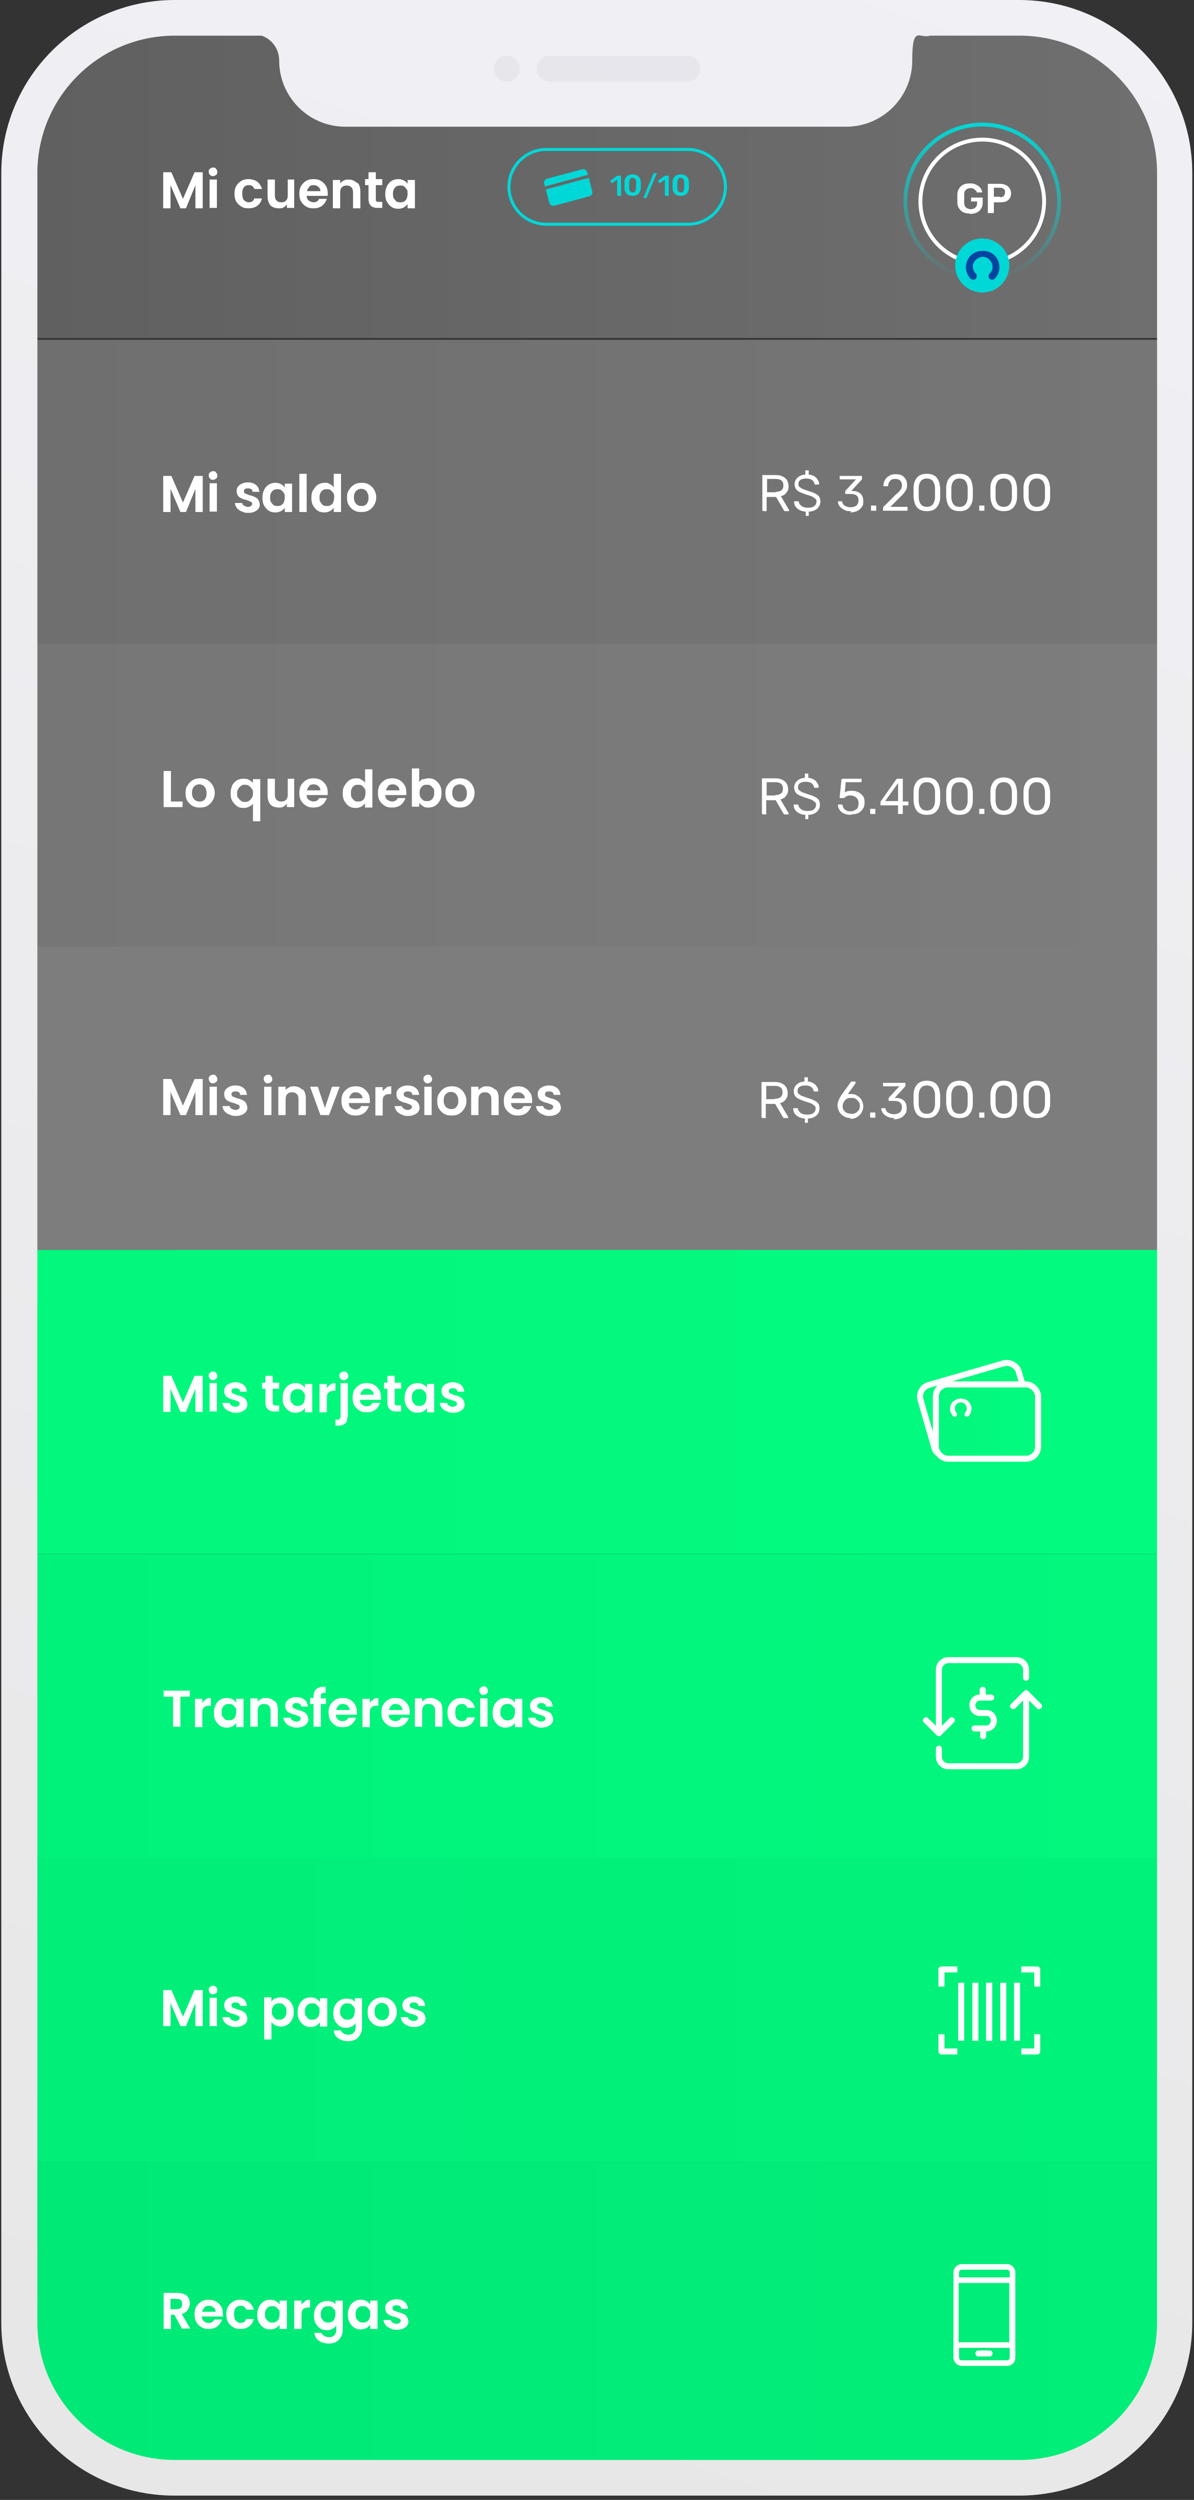 <?xml version="1.0" encoding="UTF-8"?>
<svg id="Capa_1" data-name="Capa 1" xmlns="http://www.w3.org/2000/svg" xmlns:xlink="http://www.w3.org/1999/xlink" version="1.1" viewBox="0 0 278 582">
  <rect x="0" y="0" width="278" height="582" fill="#333333" stroke="none"/>
  <defs>
    <style>
      .cls-1, .cls-2 {
        fill: #00d7d7;
      }

      .cls-1, .cls-2, .cls-3, .cls-4, .cls-5, .cls-6, .cls-7, .cls-8, .cls-9, .cls-10, .cls-11, .cls-12, .cls-13, .cls-14 {
        stroke-width: 0px;
      }

      .cls-15, .cls-16, .cls-17, .cls-18, .cls-19 {
        fill: none;
      }

      .cls-15, .cls-20, .cls-18, .cls-19 {
        stroke: #fff;
      }

      .cls-15, .cls-17 {
        stroke-width: .9px;
      }

      .cls-2, .cls-11 {
        fill-rule: evenodd;
      }

      .cls-3 {
        fill: url(#Degradado_sin_nombre_73);
      }

      .cls-4 {
        fill: url(#Degradado_sin_nombre_78);
      }

      .cls-5 {
        fill: url(#Degradado_sin_nombre_25);
      }

      .cls-6 {
        fill: url(#Degradado_sin_nombre_33);
      }

      .cls-7 {
        fill: url(#Degradado_sin_nombre_30);
      }

      .cls-8 {
        fill: url(#Degradado_sin_nombre_68);
      }

      .cls-9 {
        fill: url(#Degradado_sin_nombre_56);
      }

      .cls-10 {
        fill: url(#Degradado_sin_nombre_82);
      }

      .cls-11 {
        fill: url(#Degradado_sin_nombre);
      }

      .cls-12 {
        fill: #0046a0;
      }

      .cls-13 {
        fill: #dfdfe6;
      }

      .cls-16 {
        stroke: #00d7d7;
        stroke-width: .7px;
      }

      .cls-20 {
        fill: url(#Degradado_sin_nombre_82-2);
      }

      .cls-20, .cls-18 {
        stroke-width: 1.4px;
      }

      .cls-20, .cls-18, .cls-19 {
        stroke-linejoin: round;
      }

      .cls-21 {
        opacity: .6;
      }

      .cls-17 {
        stroke: url(#Degradado_sin_nombre_3);
      }

      .cls-19 {
        stroke-width: 1.4px;
      }

      .cls-14 {
        fill: #fff;
      }
    </style>
    <linearGradient id="Degradado_sin_nombre_25" data-name="Degradado sin nombre 25" x1="8.2" y1="43.4" x2="269.8" y2="43.4" gradientUnits="userSpaceOnUse">
      <stop offset="0" stop-color="#606060"/>
      <stop offset="1" stop-color="#6f6f6f"/>
    </linearGradient>
    <linearGradient id="Degradado_sin_nombre_33" data-name="Degradado sin nombre 33" x1="8.2" y1="185.1" x2="269.8" y2="185.1" gradientUnits="userSpaceOnUse">
      <stop offset="0" stop-color="#767676"/>
      <stop offset="1" stop-color="#7d7d7d"/>
    </linearGradient>
    <linearGradient id="Degradado_sin_nombre_56" data-name="Degradado sin nombre 56" x1="8.2" y1="255.7" x2="269.8" y2="255.7" gradientUnits="userSpaceOnUse">
      <stop offset="0" stop-color="#7d7d7d"/>
      <stop offset="1" stop-color="#7d7d7d"/>
    </linearGradient>
    <linearGradient id="Degradado_sin_nombre_82" data-name="Degradado sin nombre 82" x1="8.2" y1="326.4" x2="269.8" y2="326.4" gradientUnits="userSpaceOnUse">
      <stop offset="0" stop-color="#02f77d"/>
      <stop offset="1" stop-color="#02fb7e"/>
    </linearGradient>
    <linearGradient id="Degradado_sin_nombre_78" data-name="Degradado sin nombre 78" x1="8.2" y1="397.1" x2="269.8" y2="397.1" gradientUnits="userSpaceOnUse">
      <stop offset="0" stop-color="#01f27b"/>
      <stop offset="1" stop-color="#02f77d"/>
    </linearGradient>
    <linearGradient id="Degradado_sin_nombre_73" data-name="Degradado sin nombre 73" x1="8.2" y1="467.9" x2="269.8" y2="467.9" gradientUnits="userSpaceOnUse">
      <stop offset="0" stop-color="#01ee79"/>
      <stop offset="1" stop-color="#01f27b"/>
    </linearGradient>
    <linearGradient id="Degradado_sin_nombre_68" data-name="Degradado sin nombre 68" x1="8.2" y1="538.6" x2="269.8" y2="538.6" gradientUnits="userSpaceOnUse">
      <stop offset="0" stop-color="#00e977"/>
      <stop offset="1" stop-color="#01ee79"/>
    </linearGradient>
    <linearGradient id="Degradado_sin_nombre_30" data-name="Degradado sin nombre 30" x1="8.2" y1="114.5" x2="269.8" y2="114.5" gradientUnits="userSpaceOnUse">
      <stop offset="0" stop-color="#6f6f6f"/>
      <stop offset="1" stop-color="#767676"/>
    </linearGradient>
    <linearGradient id="Degradado_sin_nombre_3" data-name="Degradado sin nombre 3" x1="228.7" y1="555.5" x2="228.7" y2="518.7" gradientTransform="translate(0 584) scale(1 -1)" gradientUnits="userSpaceOnUse">
      <stop offset="0" stop-color="#00d7d7"/>
      <stop offset="1" stop-color="#00d7d7" stop-opacity="0"/>
    </linearGradient>
    <linearGradient id="Degradado_sin_nombre_82-2" data-name="Degradado sin nombre 82" x1="217.9" y1="331" x2="241.7" y2="331" xlink:href="#Degradado_sin_nombre_82"/>
    <linearGradient id="Degradado_sin_nombre" data-name="Degradado sin nombre" x1="243" y1="602.3" x2="44.5" y2="12.8" gradientTransform="translate(0 584) scale(1 -1)" gradientUnits="userSpaceOnUse">
      <stop offset="0" stop-color="#f1f0f5"/>
      <stop offset="1" stop-color="#e7e7e7"/>
    </linearGradient>
  </defs>
  <g>
    <path class="cls-5" d="M28.3,8h221.4c11.1,0,20.1,9,20.1,20.1v50.6H8.2V28.1c0-11.1,9-20.1,20.1-20.1Z"/>
    <rect class="cls-6" x="8.2" y="149.7" width="261.6" height="70.8"/>
    <rect class="cls-9" x="8.2" y="220.4" width="261.6" height="70.8"/>
    <rect class="cls-10" x="8.2" y="291" width="261.6" height="70.8"/>
    <rect class="cls-4" x="8.2" y="361.8" width="261.6" height="70.8"/>
    <rect class="cls-3" x="8.2" y="432.5" width="261.6" height="70.8"/>
    <path class="cls-8" d="M8.2,503.3h261.6v43.5c0,15.1-12.2,27.3-27.3,27.3H35.4c-15.1,0-27.3-12.2-27.3-27.3v-43.5Z"/>
    <path class="cls-14" d="M223.9,550.8h10.6c1.1,0,1.9-.9,1.9-1.9v-19.9c0-1-.9-1.9-1.9-1.9h-10.6c-1,0-1.9.9-1.9,1.9v19.9c0,1,.9,1.9,1.9,1.9ZM235,545.3h-11.8v-13.8h11.8v13.8ZM234.5,549.5h-10.6c-.3,0-.6-.3-.6-.6v-2.3h11.8v2.3c0,.3-.3.6-.6.6ZM223.9,528.4h10.6c.3,0,.6.3.6.6v1.2h-11.8v-1.2c0-.3.3-.6.6-.6Z"/>
    <path class="cls-14" d="M230.4,547.2h-2.6c-.4,0-.7.3-.7.7s.3.7.7.7h2.6c.4,0,.7-.3.7-.7s-.3-.7-.7-.7Z"/>
    <rect class="cls-7" x="8.2" y="79.1" width="261.6" height="70.8"/>
    <path class="cls-14" d="M177.7,118.9c0,0-.1,0-.2,0,0,0,0-.1,0-.2v-7.9c0,0,0-.2,0-.2,0,0,.1,0,.2,0h2.9c.9,0,1.6.2,2.2.7.5.4.8,1.1.8,1.9s-.2,1.1-.5,1.5c-.3.4-.7.7-1.3.8l1.9,3.2s0,0,0,.1c0,0,0,.1,0,.2,0,0-.1,0-.2,0h-.5c-.1,0-.2,0-.3,0,0,0-.1-.1-.2-.2l-1.8-3.1h-2.2v3.1c0,0,0,.1,0,.2,0,0-.1,0-.2,0h-.6ZM180.6,114.5c1.2,0,1.8-.5,1.8-1.5s-.6-1.5-1.8-1.5h-2v3.1h2ZM187.8,120.1c0,0-.1,0-.2,0,0,0,0-.1,0-.2v-.8c-.6,0-1.1-.2-1.5-.4-.4-.2-.7-.5-.9-.8-.2-.3-.3-.7-.3-1,0,0,0-.1,0-.2,0,0,.1,0,.2,0h.6c.2,0,.3,0,.3.2,0,.3.3.6.6.9.3.2.8.4,1.5.4s1.2-.1,1.5-.4c.3-.2.5-.6.5-1s0-.5-.3-.7c-.2-.2-.4-.3-.7-.5-.3-.1-.8-.3-1.5-.5-.6-.2-1.1-.4-1.5-.6-.4-.2-.6-.4-.8-.7-.2-.3-.3-.7-.3-1.1s.2-1.1.7-1.5c.4-.4,1.1-.7,1.8-.7v-.8c0,0,0-.2,0-.2,0,0,.1,0,.2,0h.4c0,0,.1,0,.2,0,0,0,0,.1,0,.2v.8c.5,0,1,.2,1.3.4.4.2.6.5.8.8.2.3.3.6.3.9,0,0,0,.1,0,.2,0,0-.1,0-.2,0h-.6c0,0-.1,0-.2,0,0,0,0-.1-.1-.2,0-.3-.2-.6-.6-.9-.3-.2-.8-.3-1.3-.3s-1,.1-1.3.3c-.3.2-.5.5-.5.9s0,.5.2.7c.2.2.4.3.7.5.3.1.8.3,1.4.5.7.2,1.2.4,1.6.6.4.2.7.4.9.7.2.3.3.6.3,1.1,0,.7-.2,1.2-.7,1.7-.5.4-1.1.7-2,.7v.8c0,0,0,.1,0,.2,0,0-.1,0-.2,0h-.4ZM198.2,119c-.6,0-1.2,0-1.6-.3-.5-.2-.8-.5-1.1-.8-.2-.3-.4-.7-.4-1,0,0,0-.1,0-.2,0,0,.1,0,.2,0h.5c0,0,.2,0,.2,0,0,0,.1.1.1.2.1.4.3.7.7.9.4.2.8.3,1.2.3s1-.1,1.4-.4c.3-.3.5-.7.5-1.2,0-1-.6-1.5-1.8-1.5h-1.1c0,0-.1,0-.2,0,0,0,0-.1,0-.2v-.3c0-.1,0-.2.1-.3l2.4-2.6h-3.6c0,0-.1,0-.2,0,0,0,0-.1,0-.2v-.4c0,0,0-.2,0-.2,0,0,.1,0,.2,0h4.8c0,0,.2,0,.2,0,0,0,0,.1,0,.2v.4c0,0,0,.2-.1.3l-2.4,2.6h.2c.8,0,1.5.2,1.9.6.5.4.7,1,.7,1.8s-.1,1-.4,1.4c-.3.4-.6.7-1.1.9-.5.2-1,.3-1.6.3ZM203,118.9c0,0-.1,0-.2,0,0,0,0-.1,0-.2v-.8c0,0,0-.1,0-.2,0,0,.1,0,.2,0h.8c0,0,.1,0,.2,0,0,0,0,.1,0,.2v.8c0,0,0,.1,0,.2s-.1,0-.2,0h-.8ZM205.8,118.9c0,0-.1,0-.2,0,0,0,0-.1,0-.2v-.4c0-.2.1-.4.3-.5l2.6-2.6c.6-.5,1-.9,1.2-1.2.2-.3.3-.7.3-1s-.1-.8-.4-1.1c-.3-.3-.7-.4-1.2-.4s-.9.1-1.1.4c-.3.3-.5.7-.5,1.1,0,0,0,.2-.1.2,0,0-.1,0-.2,0h-.6c0,0-.1,0-.2,0,0,0,0-.1,0-.2,0-.4.1-.8.3-1.2.2-.4.5-.7,1-1,.4-.3.9-.4,1.5-.4.9,0,1.6.2,2,.7.5.5.7,1.1.7,1.8s-.1,1-.4,1.4c-.2.4-.6.8-1.1,1.3l-2.4,2.4h3.8c0,0,.2,0,.2,0,0,0,0,.1,0,.2v.5c0,0,0,.1,0,.2,0,0-.1,0-.2,0h-5.3ZM215.8,119c-1,0-1.8-.3-2.3-.9-.5-.6-.7-1.4-.8-2.4v-1s0-1.1,0-1.1c0-1,.3-1.8.8-2.4.5-.6,1.3-.9,2.3-.9s1.8.3,2.3.9c.5.6.7,1.4.8,2.4,0,.2,0,.6,0,1.1s0,.8,0,1c0,1-.3,1.8-.8,2.4-.5.6-1.2.9-2.3.9ZM215.8,118c.6,0,1.1-.2,1.4-.6.3-.4.5-1,.5-1.7,0-.2,0-.6,0-1s0-.8,0-1c0-.7-.2-1.3-.5-1.7-.3-.4-.8-.6-1.4-.6s-1.1.2-1.4.6c-.3.4-.5,1-.5,1.7v1s0,1,0,1c0,.7.2,1.3.5,1.7.3.4.8.6,1.4.6ZM223.4,119c-1,0-1.8-.3-2.3-.9-.5-.6-.7-1.4-.8-2.4v-1s0-1.1,0-1.1c0-1,.3-1.8.8-2.4.5-.6,1.3-.9,2.3-.9s1.8.3,2.3.9c.5.6.7,1.4.8,2.4,0,.2,0,.6,0,1.1s0,.8,0,1c0,1-.3,1.8-.8,2.4-.5.6-1.2.9-2.3.9ZM223.4,118c.6,0,1.1-.2,1.4-.6.3-.4.5-1,.5-1.7,0-.2,0-.6,0-1s0-.8,0-1c0-.7-.2-1.3-.5-1.7-.3-.4-.8-.6-1.4-.6s-1.1.2-1.4.6c-.3.4-.5,1-.5,1.7v1s0,1,0,1c0,.7.2,1.3.5,1.7.3.4.8.6,1.4.6ZM228.2,118.9c0,0-.1,0-.2,0,0,0,0-.1,0-.2v-.8c0,0,0-.1,0-.2,0,0,.1,0,.2,0h.8c0,0,.1,0,.2,0,0,0,0,.1,0,.2v.8c0,0,0,.1,0,.2,0,0-.1,0-.2,0h-.8ZM233.7,119c-1,0-1.8-.3-2.3-.9-.5-.6-.7-1.4-.8-2.4v-1s0-1.1,0-1.1c0-1,.3-1.8.8-2.4.5-.6,1.3-.9,2.3-.9s1.8.3,2.3.9c.5.6.7,1.4.8,2.4,0,.2,0,.6,0,1.1s0,.8,0,1c0,1-.3,1.8-.8,2.4-.5.6-1.2.9-2.3.9ZM233.7,118c.6,0,1.1-.2,1.4-.6.3-.4.5-1,.5-1.7,0-.2,0-.6,0-1s0-.8,0-1c0-.7-.2-1.3-.5-1.7-.3-.4-.8-.6-1.4-.6s-1.1.2-1.4.6c-.3.4-.5,1-.5,1.7v1s0,1,0,1c0,.7.2,1.3.5,1.7.3.4.8.6,1.4.6ZM241.4,119c-1,0-1.8-.3-2.3-.9-.5-.6-.7-1.4-.8-2.4v-1s0-1.1,0-1.1c0-1,.3-1.8.8-2.4.5-.6,1.3-.9,2.3-.9s1.8.3,2.3.9c.5.6.7,1.4.8,2.4,0,.2,0,.6,0,1.1s0,.8,0,1c0,1-.3,1.8-.8,2.4-.5.6-1.2.9-2.3.9ZM241.4,118c.6,0,1.1-.2,1.4-.6.3-.4.5-1,.5-1.7,0-.2,0-.6,0-1s0-.8,0-1c0-.7-.2-1.3-.5-1.7-.3-.4-.8-.6-1.4-.6s-1.1.2-1.4.6c-.3.4-.5,1-.5,1.7v1s0,1,0,1c0,.7.2,1.3.5,1.7.3.4.8.6,1.4.6Z"/>
    <path class="cls-14" d="M177.6,189.5c0,0-.1,0-.2,0,0,0,0-.1,0-.2v-7.9c0,0,0-.2,0-.2,0,0,.1,0,.2,0h2.9c.9,0,1.6.2,2.2.7.5.4.8,1.1.8,1.9s-.2,1.1-.5,1.5c-.3.4-.7.7-1.3.8l1.9,3.2s0,0,0,.1c0,0,0,.1,0,.2s-.1,0-.2,0h-.5c-.1,0-.2,0-.3,0,0,0-.1-.1-.2-.2l-1.8-3.1h-2.2v3.1c0,0,0,.1,0,.2,0,0-.1,0-.2,0h-.6ZM180.5,185.1c1.2,0,1.8-.5,1.8-1.5s-.6-1.5-1.8-1.5h-2v3.1h2ZM187.7,190.7c0,0-.1,0-.2,0,0,0,0-.1,0-.2v-.8c-.6,0-1.1-.2-1.5-.4-.4-.2-.7-.5-.9-.8-.2-.3-.3-.7-.3-1,0,0,0-.1,0-.2,0,0,.1,0,.2,0h.6c.2,0,.3,0,.3.2,0,.3.3.6.6.9.3.2.8.4,1.5.4s1.2-.1,1.5-.4c.3-.2.5-.6.5-1s0-.5-.3-.7c-.2-.2-.4-.3-.7-.5-.3-.1-.8-.3-1.5-.5-.6-.2-1.1-.4-1.5-.6-.4-.2-.6-.4-.8-.7-.2-.3-.3-.7-.3-1.1s.2-1.1.7-1.5c.4-.4,1.1-.7,1.8-.7v-.8c0,0,0-.2,0-.2,0,0,.1,0,.2,0h.4c0,0,.1,0,.2,0,0,0,0,.1,0,.2v.8c.5,0,1,.2,1.3.4.4.2.6.5.8.8.2.3.3.6.3.9,0,0,0,.1,0,.2,0,0-.1,0-.2,0h-.6c0,0-.1,0-.2,0,0,0,0-.1-.1-.2,0-.3-.2-.6-.6-.9-.3-.2-.8-.3-1.3-.3s-1,.1-1.3.3c-.3.2-.5.5-.5.9s0,.5.2.7c.2.2.4.3.7.5.3.1.8.3,1.4.5.7.2,1.2.4,1.6.6.4.2.7.4.9.7.2.3.3.6.3,1.1,0,.7-.2,1.2-.7,1.7-.5.4-1.1.7-2,.7v.8c0,0,0,.1,0,.2,0,0-.1,0-.2,0h-.4ZM198.1,189.7c-.6,0-1.1-.1-1.6-.3-.4-.2-.8-.5-1-.8-.2-.4-.4-.7-.4-1.1h0c0,0,0-.1,0-.2,0,0,.1,0,.2,0h.6c.2,0,.3,0,.3.3.1.4.3.8.7,1,.3.2.7.3,1.1.3s1-.2,1.4-.5c.4-.3.5-.8.5-1.4s-.2-1-.5-1.3c-.4-.3-.8-.5-1.4-.5s-.5,0-.7.1c-.2,0-.4.2-.5.3-.1,0-.2.1-.3.2,0,0-.1,0-.2,0h-.6c0,0-.1,0-.2,0,0,0,0-.1,0-.2l.4-4c0-.2.1-.3.3-.3h4.2c0,0,.2,0,.2,0,0,0,0,.1,0,.2v.4c0,0,0,.1,0,.2,0,0-.1,0-.2,0h-3.5l-.2,2.4c.4-.3.9-.4,1.6-.4s1,.1,1.5.3c.4.2.8.5,1.1.9.3.4.4.9.4,1.5s-.1,1.1-.4,1.5c-.3.4-.6.8-1.1,1-.5.2-1,.3-1.6.3ZM202.8,189.5c0,0-.1,0-.2,0,0,0,0-.1,0-.2v-.8c0,0,0-.1,0-.2,0,0,.1,0,.2,0h.8c0,0,.1,0,.2,0,0,0,0,.1,0,.2v.8c0,0,0,.1,0,.2s-.1,0-.2,0h-.8ZM209.3,189.5c0,0-.1,0-.2,0,0,0,0-.1,0-.2v-1.8h-3.9c0,0-.1,0-.2,0,0,0,0-.1,0-.2v-.4c0-.1,0-.2.1-.4l3.6-5.1c0,0,.1-.1.2-.1,0,0,.2,0,.3,0h.8c0,0,.2,0,.2,0,0,0,0,.1,0,.2v5.1h1.1c0,0,.1,0,.2,0,0,0,0,.1,0,.2v.5c0,0,0,.1,0,.2,0,0-.1,0-.2,0h-1.1v1.8c0,0,0,.1,0,.2,0,0-.1,0-.2,0h-.6ZM206.1,186.5h3v-4.2l-3,4.2ZM215.8,189.7c-1,0-1.8-.3-2.3-.9-.5-.6-.7-1.4-.8-2.4v-1s0-1.1,0-1.1c0-1,.3-1.8.8-2.4.5-.6,1.3-.9,2.3-.9s1.8.3,2.3.9c.5.6.7,1.4.8,2.4,0,.2,0,.6,0,1.1s0,.8,0,1c0,1-.3,1.8-.8,2.4-.5.6-1.2.9-2.3.9ZM215.8,188.7c.6,0,1.1-.2,1.4-.6.3-.4.5-1,.5-1.7,0-.2,0-.6,0-1s0-.8,0-1c0-.7-.2-1.3-.5-1.7-.3-.4-.8-.6-1.4-.6s-1.1.2-1.4.6c-.3.4-.5,1-.5,1.7v1s0,1,0,1c0,.7.2,1.3.5,1.7.3.4.8.6,1.4.6ZM223.4,189.7c-1,0-1.8-.3-2.3-.9-.5-.6-.7-1.4-.8-2.4v-1s0-1.1,0-1.1c0-1,.3-1.8.8-2.4.5-.6,1.3-.9,2.3-.9s1.8.3,2.3.9c.5.6.7,1.4.8,2.4,0,.2,0,.6,0,1.1s0,.8,0,1c0,1-.3,1.8-.8,2.4-.5.6-1.2.9-2.3.9ZM223.4,188.7c.6,0,1.1-.2,1.4-.6.3-.4.5-1,.5-1.7,0-.2,0-.6,0-1s0-.8,0-1c0-.7-.2-1.3-.5-1.7-.3-.4-.8-.6-1.4-.6s-1.1.2-1.4.6c-.3.4-.5,1-.5,1.7v1s0,1,0,1c0,.7.2,1.3.5,1.7.3.4.8.6,1.4.6ZM228.2,189.5c0,0-.1,0-.2,0,0,0,0-.1,0-.2v-.8c0,0,0-.1,0-.2,0,0,.1,0,.2,0h.8c0,0,.1,0,.2,0,0,0,0,.1,0,.2v.8c0,0,0,.1,0,.2,0,0-.1,0-.2,0h-.8ZM233.7,189.7c-1,0-1.8-.3-2.3-.9-.5-.6-.7-1.4-.8-2.4v-1s0-1.1,0-1.1c0-1,.3-1.8.8-2.4.5-.6,1.3-.9,2.3-.9s1.8.3,2.3.9c.5.6.7,1.4.8,2.4,0,.2,0,.6,0,1.1s0,.8,0,1c0,1-.3,1.8-.8,2.4-.5.6-1.2.9-2.3.9ZM233.7,188.7c.6,0,1.1-.2,1.4-.6.3-.4.5-1,.5-1.7,0-.2,0-.6,0-1s0-.8,0-1c0-.7-.2-1.3-.5-1.7-.3-.4-.8-.6-1.4-.6s-1.1.2-1.4.6c-.3.4-.5,1-.5,1.7v1s0,1,0,1c0,.7.2,1.3.5,1.7.3.4.8.6,1.4.6ZM241.4,189.7c-1,0-1.8-.3-2.3-.9-.5-.6-.7-1.4-.8-2.4v-1s0-1.1,0-1.1c0-1,.3-1.8.8-2.4.5-.6,1.3-.9,2.3-.9s1.8.3,2.3.9c.5.6.7,1.4.8,2.4,0,.2,0,.6,0,1.1s0,.8,0,1c0,1-.3,1.8-.8,2.4-.5.6-1.2.9-2.3.9ZM241.4,188.7c.6,0,1.1-.2,1.4-.6.3-.4.5-1,.5-1.7,0-.2,0-.6,0-1s0-.8,0-1c0-.7-.2-1.3-.5-1.7-.3-.4-.8-.6-1.4-.6s-1.1.2-1.4.6c-.3.4-.5,1-.5,1.7v1s0,1,0,1c0,.7.2,1.3.5,1.7.3.4.8.6,1.4.6Z"/>
    <path class="cls-14" d="M177.5,260.2c0,0-.1,0-.2,0,0,0,0-.1,0-.2v-7.9c0,0,0-.2,0-.2,0,0,.1,0,.2,0h2.9c.9,0,1.6.2,2.2.7.5.4.8,1.1.8,1.9s-.2,1.1-.5,1.5-.7.7-1.3.8l1.9,3.2s0,0,0,.1c0,0,0,.1,0,.2,0,0-.1,0-.2,0h-.5c-.1,0-.2,0-.3,0,0,0-.1-.1-.2-.2l-1.8-3.1h-2.2v3.1c0,0,0,.1,0,.2,0,0-.1,0-.2,0h-.6ZM180.4,255.8c1.2,0,1.8-.5,1.8-1.5s-.6-1.5-1.8-1.5h-2v3.1h2ZM187.6,261.4c0,0-.1,0-.2,0,0,0,0-.1,0-.2v-.8c-.6,0-1.1-.2-1.5-.4-.4-.2-.7-.5-.9-.8-.2-.3-.3-.7-.3-1,0,0,0-.1,0-.2,0,0,.1,0,.2,0h.6c.2,0,.3,0,.3.2,0,.3.3.6.6.9.3.2.8.4,1.5.4s1.2-.1,1.5-.4c.3-.2.5-.6.5-1s0-.5-.3-.7c-.2-.2-.4-.3-.7-.5-.3-.1-.8-.3-1.5-.5-.6-.2-1.1-.4-1.5-.6-.4-.2-.6-.4-.8-.7-.2-.3-.3-.7-.3-1.1s.2-1.1.7-1.5c.4-.4,1.1-.7,1.8-.7v-.8c0,0,0-.2,0-.2,0,0,.1,0,.2,0h.4c0,0,.1,0,.2,0,0,0,0,.1,0,.2v.8c.5,0,1,.2,1.3.4.4.2.6.5.8.8.2.3.3.6.3.9,0,0,0,.1,0,.2,0,0-.1,0-.2,0h-.6c0,0-.1,0-.2,0,0,0,0-.1-.1-.2,0-.3-.2-.6-.6-.9-.3-.2-.8-.3-1.3-.3s-1,.1-1.3.3c-.3.2-.5.5-.5.9s0,.5.2.7c.2.2.4.3.7.5.3.1.8.3,1.4.5.7.2,1.2.4,1.6.6.4.2.7.4.9.7.2.3.3.6.3,1.1,0,.7-.2,1.2-.7,1.7-.5.4-1.1.7-2,.7v.8c0,0,0,.1,0,.2,0,0-.1,0-.2,0h-.4ZM198.2,260.3c-.6,0-1.2-.1-1.7-.4-.5-.3-.8-.6-1.1-1.1-.2-.4-.4-.9-.4-1.5s.3-1.4.8-2.2l2.3-3.2s0,0,0,0c0,0,0,0,.1-.1,0,0,.1,0,.2,0h.6c0,0,.1,0,.2,0,0,0,0,.1,0,.2s0,0,0,.2l-1.8,2.5c.2,0,.4,0,.7,0,.6,0,1.1.1,1.5.4.5.3.8.6,1,1,.2.4.4.9.4,1.4s-.1,1-.4,1.5c-.2.4-.6.8-1.1,1.1-.5.3-1,.4-1.7.4ZM198.2,259.3c.4,0,.7,0,1-.2.3-.1.5-.4.7-.6.2-.3.3-.6.3-1s0-.7-.3-1c-.2-.3-.4-.5-.7-.7-.3-.2-.6-.2-1-.2s-.7,0-1,.2c-.3.1-.5.4-.7.7-.2.3-.3.6-.3,1s0,.7.3,1c.2.3.4.5.7.6.3.1.6.2,1,.2ZM202.8,260.2c0,0-.1,0-.2,0,0,0,0-.1,0-.2v-.8c0,0,0-.1,0-.2,0,0,.1,0,.2,0h.8c0,0,.1,0,.2,0,0,0,0,.1,0,.2v.8c0,0,0,.1,0,.2,0,0-.1,0-.2,0h-.8ZM208.3,260.3c-.6,0-1.2-.1-1.6-.3-.5-.2-.8-.5-1.1-.8-.2-.3-.4-.7-.4-1,0,0,0-.1,0-.2,0,0,.1,0,.2,0h.5c0,0,.2,0,.2,0,0,0,.1.1.1.2.1.4.3.7.7.9.4.2.8.3,1.2.3s1-.1,1.4-.4c.3-.3.5-.7.5-1.2,0-1-.6-1.5-1.8-1.5h-1.1c0,0-.1,0-.2,0,0,0,0-.1,0-.2v-.3c0-.1,0-.2.1-.3l2.4-2.6h-3.6c0,0-.1,0-.2,0,0,0,0-.1,0-.2v-.4c0,0,0-.2,0-.2,0,0,.1,0,.2,0h4.8c0,0,.2,0,.2,0,0,0,0,.1,0,.2v.4c0,0,0,.2-.1.3l-2.4,2.6h.2c.8,0,1.5.2,1.9.6.5.4.7,1,.7,1.8s-.1,1-.4,1.4c-.3.4-.6.7-1.1.9-.5.2-1,.3-1.6.3ZM215.8,260.3c-1,0-1.8-.3-2.3-.9-.5-.6-.7-1.4-.8-2.4v-1s0-1.1,0-1.1c0-1,.3-1.8.8-2.4.5-.6,1.3-.9,2.3-.9s1.8.3,2.3.9c.5.6.7,1.4.8,2.4,0,.2,0,.6,0,1.1s0,.8,0,1c0,1-.3,1.8-.8,2.4-.5.6-1.2.9-2.3.9ZM215.8,259.3c.6,0,1.1-.2,1.4-.6s.5-1,.5-1.7c0-.2,0-.6,0-1s0-.8,0-1c0-.7-.2-1.3-.5-1.7-.3-.4-.8-.6-1.4-.6s-1.1.2-1.4.6c-.3.4-.5,1-.5,1.7v1s0,1,0,1c0,.7.2,1.3.5,1.7s.8.6,1.4.6ZM223.4,260.3c-1,0-1.8-.3-2.3-.9-.5-.6-.7-1.4-.8-2.4v-1s0-1.1,0-1.1c0-1,.3-1.8.8-2.4.5-.6,1.3-.9,2.3-.9s1.8.3,2.3.9c.5.6.7,1.4.8,2.4,0,.2,0,.6,0,1.1s0,.8,0,1c0,1-.3,1.8-.8,2.4-.5.6-1.2.9-2.3.9ZM223.4,259.3c.6,0,1.1-.2,1.4-.6.3-.4.5-1,.5-1.7,0-.2,0-.6,0-1s0-.8,0-1c0-.7-.2-1.3-.5-1.7-.3-.4-.8-.6-1.4-.6s-1.1.2-1.4.6c-.3.4-.5,1-.5,1.7v1s0,1,0,1c0,.7.2,1.3.5,1.7.3.4.8.6,1.4.6ZM228.2,260.2c0,0-.1,0-.2,0,0,0,0-.1,0-.2v-.8c0,0,0-.1,0-.2,0,0,.1,0,.2,0h.8c0,0,.1,0,.2,0,0,0,0,.1,0,.2v.8c0,0,0,.1,0,.2,0,0-.1,0-.2,0h-.8ZM233.7,260.3c-1,0-1.8-.3-2.3-.9-.5-.6-.7-1.4-.8-2.4v-1s0-1.1,0-1.1c0-1,.3-1.8.8-2.4.5-.6,1.3-.9,2.3-.9s1.8.3,2.3.9c.5.6.7,1.4.8,2.4,0,.2,0,.6,0,1.1s0,.8,0,1c0,1-.3,1.8-.8,2.4-.5.6-1.2.9-2.3.9ZM233.7,259.3c.6,0,1.1-.2,1.4-.6.3-.4.5-1,.5-1.7,0-.2,0-.6,0-1s0-.8,0-1c0-.7-.2-1.3-.5-1.7-.3-.4-.8-.6-1.4-.6s-1.1.2-1.4.6c-.3.4-.5,1-.5,1.7v1s0,1,0,1c0,.7.2,1.3.5,1.7.3.4.8.6,1.4.6ZM241.4,260.3c-1,0-1.8-.3-2.3-.9-.5-.6-.7-1.4-.8-2.4v-1s0-1.1,0-1.1c0-1,.3-1.8.8-2.4.5-.6,1.3-.9,2.3-.9s1.8.3,2.3.9c.5.6.7,1.4.8,2.4,0,.2,0,.6,0,1.1s0,.8,0,1c0,1-.3,1.8-.8,2.4-.5.6-1.2.9-2.3.9ZM241.4,259.3c.6,0,1.1-.2,1.4-.6s.5-1,.5-1.7c0-.2,0-.6,0-1s0-.8,0-1c0-.7-.2-1.3-.5-1.7-.3-.4-.8-.6-1.4-.6s-1.1.2-1.4.6c-.3.4-.5,1-.5,1.7v1s0,1,0,1c0,.7.2,1.3.5,1.7.3.4.8.6,1.4.6Z"/>
    <path class="cls-16" d="M127.2,34.8h33c4.8,0,8.7,3.9,8.7,8.7h0c0,4.8-3.9,8.7-8.7,8.7h-33c-4.8,0-8.7-3.9-8.7-8.7h0c0-4.8,3.9-8.7,8.7-8.7Z"/>
    <path class="cls-2" d="M127.4,41.6c-.5.1-.8.6-.7,1.1l1.2,4.5c.1.5.6.8,1.1.7l8.2-2.2c.5-.1.8-.6.7-1.1l-.8-3.2-10,2.7-.2-.7,10-2.7-.2-.6c-.1-.5-.6-.8-1.1-.7l-8.2,2.2Z"/>
    <path class="cls-14" d="M236.7,385.8h-15.9c-1.6,0-2.9,1.3-2.9,2.9v13.1l-1.8-1.8c-.3-.3-.7-.3-1,0-.3.3-.3.7,0,1l3,3c.1.1.3.2.5.2s.4,0,.5-.2l3-3c.3-.3.3-.7,0-1-.3-.3-.7-.3-1,0l-1.8,1.8v-13.1c0-.8.7-1.5,1.5-1.5h15.9c.8,0,1.5.7,1.5,1.5v1.9c0,.4.3.7.7.7s.7-.3.7-.7v-1.9c0-1.6-1.3-2.9-2.9-2.9Z"/>
    <path class="cls-14" d="M238.4,393.7l-3,3c-.3.3-.3.7,0,1,.1.1.3.2.5.2s.4,0,.5-.2l1.8-1.8v13.1c0,.8-.7,1.5-1.5,1.5h-15.9c-.8,0-1.5-.7-1.5-1.5v-1.9c0-.4-.3-.7-.7-.7s-.7.3-.7.7v1.9c0,1.6,1.3,2.9,2.9,2.9h15.9c1.6,0,2.9-1.3,2.9-2.9v-13.1l1.8,1.8c.3.3.7.3,1,0,.3-.3.3-.7,0-1l-3-3c-.2-.3-.7-.3-1,0Z"/>
    <path class="cls-14" d="M228.8,392.7c-.4,0-.7.3-.7.7v1.1h0c-1.3,0-2.4,1.1-2.4,2.5s1.1,2.5,2.4,2.5h1.6c.6,0,1,.5,1,1.1s-.5,1.1-1,1.1h-2.8c-.4,0-.7.3-.7.7s.3.7.7.7h1.3v1.1c0,.4.3.7.7.7s.7-.3.7-.7v-1.1h.1c1.3,0,2.4-1.1,2.4-2.5s-1.1-2.5-2.4-2.5h-1.6c-.6,0-1-.5-1-1.1s.5-1.1,1-1.1h2.7c.4,0,.7-.3.7-.7s-.3-.7-.7-.7h-1.3v-1.1c0-.4-.3-.7-.7-.7Z"/>
    <path class="cls-1" d="M143.8,45.5s0,0-.1,0c0,0,0,0,0-.1v-3.6l-1.1.8s0,0-.1,0,0,0-.1,0l-.3-.4s0,0,0,0c0,0,0-.1,0-.1l1.6-1.2c0,0,.1,0,.2,0h.6s0,0,.1,0c0,0,0,0,0,.1v4.5s0,0,0,.1c0,0,0,0-.1,0h-.6ZM147.3,45.6c-.6,0-1.1-.2-1.4-.5-.3-.3-.5-.8-.5-1.4,0-.1,0-.3,0-.6s0-.5,0-.7c0-.5.2-1,.5-1.3.3-.3.8-.5,1.4-.5s1.1.2,1.4.5c.3.3.5.8.5,1.3,0,.3,0,.5,0,.7s0,.4,0,.6c0,.6-.2,1-.5,1.4-.3.3-.8.5-1.4.5ZM147.3,44.8c.3,0,.5,0,.6-.3.1-.2.2-.5.2-.8,0-.1,0-.3,0-.6s0-.5,0-.6c0-.3,0-.6-.2-.8-.1-.2-.4-.3-.6-.3-.3,0-.5.1-.6.3-.1.2-.2.5-.2.8,0,.1,0,.3,0,.6s0,.5,0,.6c0,.3,0,.6.2.8.1.2.4.3.6.3ZM149.8,46.1s0,0,0,0,0,0,0-.1,0,0,0,0l2.4-5.7s0,0,0,0c0,0,0,0,.1,0h.5s0,0,.1,0c0,0,0,0,0,.1s0,0,0,0l-2.4,5.7s0,0,0,0c0,0,0,0-.1,0h-.5ZM154.9,45.5s0,0-.1,0c0,0,0,0,0-.1v-3.6l-1.1.8s0,0-.1,0,0,0-.1,0l-.3-.4s0,0,0,0c0,0,0-.1,0-.1l1.6-1.2c0,0,.1,0,.2,0h.6s0,0,.1,0c0,0,0,0,0,.1v4.5s0,0,0,.1c0,0,0,0-.1,0h-.6ZM158.5,45.6c-.6,0-1.1-.2-1.4-.5-.3-.3-.5-.8-.5-1.4,0-.1,0-.3,0-.6s0-.5,0-.7c0-.5.2-1,.5-1.3s.8-.5,1.4-.5,1.1.2,1.4.5c.3.3.5.8.5,1.3,0,.3,0,.5,0,.7s0,.4,0,.6c0,.6-.2,1-.5,1.4-.3.3-.8.5-1.4.5ZM158.5,44.8c.3,0,.5,0,.6-.3.1-.2.2-.5.2-.8,0-.1,0-.3,0-.6s0-.5,0-.6c0-.3,0-.6-.2-.8-.1-.2-.4-.3-.6-.3-.3,0-.5.1-.6.3-.1.2-.2.5-.2.8,0,.1,0,.3,0,.6s0,.5,0,.6c0,.3,0,.6.2.8.1.2.4.3.6.3Z"/>
    <circle class="cls-17" cx="228.7" cy="46.9" r="17.9"/>
    <path class="cls-14" d="M225.8,49.7c-.9,0-1.6-.2-2.1-.7-.5-.5-.8-1.1-.8-1.9,0-.2,0-.5,0-.9s0-.7,0-.9c0-.8.3-1.4.8-1.9.5-.5,1.2-.7,2.1-.7s1.1.1,1.5.3c.4.2.8.5,1,.8.2.3.3.6.4.9,0,0,0,.1,0,.1,0,0,0,0-.2,0h-1c0,0-.1,0-.1,0,0,0,0,0,0-.1,0-.2-.3-.4-.5-.6-.2-.2-.5-.3-.9-.3s-.8.1-1.1.4c-.3.2-.4.6-.4,1.1,0,.2,0,.5,0,.9s0,.7,0,.9c0,.5.1.9.4,1.2.3.2.6.4,1.1.4s.8-.1,1.1-.4c.3-.2.4-.6.4-1.1v-.3h-1.2c0,0-.1,0-.2,0,0,0,0-.1,0-.2v-.5c0,0,0-.1,0-.2,0,0,.1,0,.2,0h2.3c0,0,.1,0,.2,0,0,0,0,.1,0,.2v1c0,.5-.1,1-.4,1.4-.2.4-.6.7-1,.9-.4.2-1,.3-1.6.3Z"/>
    <path class="cls-14" d="M230.2,49.6c0,0-.1,0-.2,0,0,0,0-.1,0-.2v-6.4c0,0,0-.1,0-.2,0,0,.1,0,.2,0h2.6c.8,0,1.4.2,1.9.6.4.4.7.9.7,1.6s-.2,1.2-.7,1.6c-.4.4-1.1.5-1.9.5h-1.4v2.3c0,0,0,.1,0,.2,0,0-.1,0-.2,0h-.9ZM232.8,45.9c.4,0,.7,0,.9-.3.2-.2.3-.4.3-.8s0-.6-.3-.8c-.2-.2-.5-.3-.9-.3h-1.4v2.1h1.4Z"/>
    <circle class="cls-15" cx="228.7" cy="46.9" r="14.4"/>
    <circle class="cls-1" cx="228.7" cy="61.8" r="6.3"/>
    <path class="cls-12" d="M228.7,58.4c-1,0-2,.4-2.7,1.1-.7.7-1.1,1.7-1.1,2.7,0,.5.1,1,.3,1.5.2.5.5.9.8,1.2.2.2.4.2.6.2s.4,0,.6-.2c0,0,.1-.2.2-.3,0,0,0-.2,0-.3s0-.2,0-.3c0,0-.1-.2-.2-.3-.2-.2-.4-.5-.5-.7-.1-.3-.2-.6-.2-.9s0-.6.2-.9c.1-.3.3-.5.5-.7.4-.4,1-.7,1.6-.7s1.2.2,1.6.7c.2.2.4.5.5.7.1.3.2.6.2.9s0,.6-.2.9c-.1.3-.3.5-.5.7,0,0-.1.2-.2.3,0,0,0,.2,0,.3s0,.2,0,.3.1.2.2.3c.2.2.4.2.6.2s.4,0,.6-.2c.4-.4.6-.8.8-1.2.2-.5.3-1,.3-1.5,0-1-.4-2-1.1-2.7-.7-.7-1.7-1.1-2.7-1.1Z"/>
    <path class="cls-18" d="M219.2,462.5v-4h3.7"/>
    <path class="cls-18" d="M241.5,473.6v4h-3.7"/>
    <path class="cls-18" d="M241.5,462.5v-4h-3.7"/>
    <path class="cls-18" d="M219.2,473.6v4h3.7"/>
    <path class="cls-18" d="M223.8,461.6v13.5"/>
    <path class="cls-18" d="M233.6,461.6v13.5"/>
    <path class="cls-18" d="M230.3,461.6v13.5"/>
    <path class="cls-18" d="M230.3,461.6v13.5"/>
    <path class="cls-18" d="M236.8,461.6v13.5"/>
    <path class="cls-18" d="M227.1,461.6v13.5"/>
    <rect class="cls-19" x="215.5" y="319.5" width="23.8" height="17.3" rx="2.8" ry="2.8" transform="translate(-82.1 76) rotate(-16.1)"/>
    <rect class="cls-20" x="217.9" y="322.3" width="23.8" height="17.3" rx="2.8" ry="2.8"/>
    <path class="cls-14" d="M223.7,325.6c-.7,0-1.3.3-1.8.7-.5.5-.7,1.1-.7,1.7,0,.3,0,.6.2.9s.3.6.5.8c0,0,.2.1.4.1s.3,0,.4-.1c0,0,0-.1.1-.2,0,0,0-.1,0-.2s0-.1,0-.2c0,0,0-.1-.1-.2-.1-.1-.2-.3-.3-.5,0-.2-.1-.4-.1-.5s0-.4.1-.5c0-.2.2-.3.3-.5.3-.3.7-.4,1-.4s.8.1,1,.4c.1.1.2.3.3.5,0,.2.1.4.1.5s0,.4-.1.5c0,.2-.2.3-.3.5,0,0,0,.1-.1.2,0,0,0,.1,0,.2s0,.1,0,.2c0,0,0,.1.1.2,0,0,.2.1.4.1s.3,0,.4-.1c.2-.2.4-.5.5-.8.1-.3.2-.6.2-.9,0-.7-.3-1.3-.7-1.7-.5-.5-1.1-.7-1.8-.7Z"/>
    <g>
      <path class="cls-14" d="M47.2,40.1v8.4h-1.7v-5.4l-2.2,5.4h-1.3l-2.3-5.4v5.4h-1.7v-8.4h1.9l2.7,6.2,2.7-6.2h1.9Z"/>
      <path class="cls-14" d="M48.9,40.7c-.2-.2-.3-.4-.3-.7s0-.5.3-.7c.2-.2.4-.3.7-.3s.5,0,.7.3.3.4.3.7,0,.5-.3.7c-.2.2-.4.3-.7.3s-.5,0-.7-.3ZM50.5,41.8v6.6h-1.7v-6.6h1.7Z"/>
      <path class="cls-14" d="M55,43.3c.3-.5.7-.9,1.2-1.2.5-.3,1.1-.4,1.7-.4s1.5.2,2,.6c.5.4.9,1,1.1,1.7h-1.8c0-.3-.3-.5-.5-.7-.2-.2-.5-.2-.8-.2-.5,0-.9.2-1.1.5-.3.3-.4.8-.4,1.5s.1,1.1.4,1.5c.3.3.7.5,1.1.5.7,0,1.1-.3,1.3-.9h1.8c-.2.7-.5,1.3-1.1,1.7-.5.4-1.2.6-2,.6s-1.2-.1-1.7-.4c-.5-.3-.9-.7-1.2-1.2-.3-.5-.4-1.1-.4-1.8s.1-1.3.4-1.8Z"/>
      <path class="cls-14" d="M68.5,41.8v6.6h-1.7v-.8c-.2.3-.5.5-.8.7-.3.2-.7.2-1.1.2s-1-.1-1.4-.3c-.4-.2-.7-.5-.9-1-.2-.4-.3-.9-.3-1.5v-3.9h1.7v3.7c0,.5.1.9.4,1.2.3.3.6.4,1.1.4s.8-.1,1.1-.4c.3-.3.4-.7.4-1.2v-3.7h1.7Z"/>
      <path class="cls-14" d="M76.3,45.6h-4.9c0,.5.2.9.5,1.1s.7.4,1.1.4c.6,0,1.1-.3,1.3-.8h1.8c-.2.6-.6,1.2-1.1,1.6-.5.4-1.2.6-2,.6s-1.2-.1-1.7-.4c-.5-.3-.9-.7-1.2-1.2-.3-.5-.4-1.1-.4-1.8s.1-1.3.4-1.8c.3-.5.7-.9,1.2-1.2.5-.3,1.1-.4,1.7-.4s1.2.1,1.7.4.9.7,1.2,1.2c.3.5.4,1.1.4,1.7s0,.5,0,.6ZM74.6,44.5c0-.4-.2-.8-.5-1-.3-.3-.7-.4-1.1-.4s-.8.1-1,.4-.5.6-.5,1h3.2Z"/>
      <path class="cls-14" d="M83.2,42.5c.5.5.7,1.2.7,2.1v3.9h-1.7v-3.7c0-.5-.1-.9-.4-1.2-.3-.3-.6-.4-1.1-.4s-.8.1-1.1.4c-.3.3-.4.7-.4,1.2v3.7h-1.7v-6.6h1.7v.8c.2-.3.5-.5.9-.7.3-.2.7-.2,1.1-.2.8,0,1.4.3,1.9.8Z"/>
      <path class="cls-14" d="M87.5,43.2v3.2c0,.2,0,.4.2.5.1.1.3.1.5.1h.8v1.4h-1.1c-1.4,0-2.1-.7-2.1-2.1v-3.2h-.8v-1.4h.8v-1.6h1.7v1.6h1.5v1.4h-1.5Z"/>
      <path class="cls-14" d="M90.1,43.3c.3-.5.6-.9,1.1-1.2.5-.3,1-.4,1.5-.4s.9.1,1.3.3c.4.2.7.5.9.8v-.9h1.7v6.6h-1.7v-1c-.2.3-.5.6-.9.8-.4.2-.8.3-1.3.3s-1.1-.1-1.5-.4c-.5-.3-.8-.7-1.1-1.2-.3-.5-.4-1.1-.4-1.8s.1-1.3.4-1.8ZM94.7,44.1c-.2-.3-.4-.5-.6-.7-.3-.2-.6-.2-.9-.2s-.6,0-.9.2c-.3.2-.5.4-.6.7-.2.3-.2.6-.2,1s0,.8.2,1.1c.2.3.4.5.6.7.3.2.6.2.9.2s.6,0,.9-.2c.3-.2.5-.4.6-.7s.2-.6.2-1.1,0-.8-.2-1Z"/>
    </g>
    <g>
      <path class="cls-14" d="M47.2,110.8v8.4h-1.7v-5.4l-2.2,5.4h-1.3l-2.3-5.4v5.4h-1.7v-8.4h1.9l2.7,6.2,2.7-6.2h1.9Z"/>
      <path class="cls-14" d="M48.9,111.4c-.2-.2-.3-.4-.3-.7s0-.5.3-.7c.2-.2.4-.3.7-.3s.5,0,.7.3.3.4.3.7,0,.5-.3.7c-.2.2-.4.3-.7.3s-.5,0-.7-.3ZM50.5,112.5v6.6h-1.7v-6.6h1.7Z"/>
      <path class="cls-14" d="M56.1,119c-.4-.2-.8-.5-1-.8s-.4-.7-.4-1.1h1.7c0,.3.2.5.4.6s.5.3.8.3.6,0,.8-.2c.2-.1.3-.3.3-.5s-.1-.4-.3-.5c-.2-.1-.6-.2-1-.4-.5-.1-.9-.2-1.2-.4-.3-.1-.6-.3-.8-.6-.2-.3-.3-.6-.3-1.1s.1-.7.3-1c.2-.3.5-.5.9-.7.4-.2.9-.3,1.4-.3.8,0,1.4.2,1.9.6.5.4.7.9.8,1.6h-1.6c0-.3-.1-.5-.3-.6-.2-.2-.5-.2-.8-.2s-.5,0-.7.2c-.2.1-.2.3-.2.5s.1.4.3.5c.2.1.6.2,1,.4.5.1.9.2,1.2.4.3.1.6.3.8.6.2.3.3.6.4,1.1,0,.4-.1.7-.3,1-.2.3-.5.5-.9.7-.4.2-.9.3-1.4.3s-1,0-1.5-.3Z"/>
      <path class="cls-14" d="M61.5,114c.3-.5.6-.9,1.1-1.2.5-.3,1-.4,1.5-.4s.9.1,1.3.3c.4.2.7.5.9.8v-.9h1.7v6.6h-1.7v-1c-.2.3-.5.6-.9.8-.4.2-.8.3-1.3.3s-1.1-.1-1.5-.4c-.5-.3-.8-.7-1.1-1.2-.3-.5-.4-1.1-.4-1.8s.1-1.3.4-1.8ZM66.1,114.8c-.2-.3-.4-.5-.6-.7-.3-.2-.6-.2-.9-.2s-.6,0-.9.2c-.3.2-.5.4-.6.7-.2.3-.2.6-.2,1s0,.8.2,1.1c.2.3.4.5.6.7.3.2.6.2.9.2s.6,0,.9-.2c.3-.2.5-.4.6-.7s.2-.6.2-1.1,0-.8-.2-1Z"/>
      <path class="cls-14" d="M71.4,110.3v8.9h-1.7v-8.9h1.7Z"/>
      <path class="cls-14" d="M73,114c.3-.5.6-.9,1.1-1.2.5-.3,1-.4,1.5-.4s.8,0,1.2.3c.4.2.7.4.9.8v-3.2h1.7v8.9h-1.7v-1c-.2.3-.5.6-.9.8-.4.2-.8.3-1.3.3s-1.1-.1-1.5-.4c-.5-.3-.8-.7-1.1-1.2-.3-.5-.4-1.1-.4-1.8s.1-1.3.4-1.8ZM77.6,114.8c-.2-.3-.4-.5-.6-.7-.3-.2-.6-.2-.9-.2s-.6,0-.9.2c-.3.2-.5.4-.6.7-.2.3-.2.6-.2,1s0,.8.2,1.1c.2.3.4.5.6.7.3.2.6.2.9.2s.6,0,.9-.2c.3-.2.5-.4.6-.7s.2-.6.2-1.1,0-.8-.2-1Z"/>
      <path class="cls-14" d="M82.4,118.8c-.5-.3-.9-.7-1.2-1.2s-.4-1.1-.4-1.8.1-1.3.5-1.8c.3-.5.7-.9,1.2-1.2.5-.3,1.1-.4,1.7-.4s1.2.1,1.7.4c.5.3.9.7,1.2,1.2s.5,1.1.5,1.8-.2,1.3-.5,1.8c-.3.5-.7.9-1.2,1.2-.5.3-1.1.4-1.8.4s-1.2-.1-1.7-.4ZM85,117.6c.3-.1.5-.4.6-.7.2-.3.2-.7.2-1.1,0-.6-.2-1.1-.5-1.5-.3-.3-.7-.5-1.2-.5s-.9.2-1.2.5c-.3.3-.5.8-.5,1.5s.2,1.1.5,1.5c.3.3.7.5,1.2.5s.6,0,.9-.2Z"/>
    </g>
    <g>
      <path class="cls-14" d="M39.7,186.6h2.8v1.3h-4.4v-8.4h1.7v7Z"/>
      <path class="cls-14" d="M44.8,187.6c-.5-.3-.9-.7-1.2-1.2s-.4-1.1-.4-1.8.1-1.3.5-1.8c.3-.5.7-.9,1.2-1.2.5-.3,1.1-.4,1.7-.4s1.2.1,1.7.4c.5.3.9.7,1.2,1.2s.5,1.1.5,1.8-.2,1.3-.5,1.8c-.3.5-.7.9-1.2,1.2-.5.3-1.1.4-1.8.4s-1.2-.1-1.7-.4ZM47.3,186.4c.3-.1.5-.4.6-.7.2-.3.2-.7.2-1.1,0-.6-.2-1.1-.5-1.5-.3-.3-.7-.5-1.2-.5s-.9.2-1.2.5c-.3.3-.5.8-.5,1.5s.2,1.1.5,1.5c.3.3.7.5,1.2.5s.6,0,.9-.2Z"/>
      <path class="cls-14" d="M54,182.9c.3-.5.7-.9,1.1-1.2.5-.3,1-.4,1.6-.4s.9,0,1.3.3c.4.2.7.4.9.7v-.9h1.7v9.8h-1.7v-4.1c-.2.3-.5.5-.9.7s-.8.3-1.3.3-1.1-.1-1.5-.4-.8-.7-1.1-1.2c-.3-.5-.4-1.1-.4-1.8s.1-1.3.4-1.8ZM58.6,183.6c-.2-.3-.4-.5-.7-.7-.3-.2-.6-.2-.9-.2s-.6,0-.8.2c-.3.2-.5.4-.7.7-.2.3-.3.6-.3,1.1s0,.8.3,1.1c.2.3.4.5.7.7.3.2.6.2.8.2s.6,0,.9-.2c.3-.2.5-.4.7-.7s.3-.6.3-1.1,0-.8-.3-1.1Z"/>
      <path class="cls-14" d="M68.5,181.3v6.6h-1.7v-.8c-.2.3-.5.5-.8.7-.3.2-.7.2-1.1.2s-1-.1-1.4-.3c-.4-.2-.7-.5-.9-1-.2-.4-.3-.9-.3-1.5v-3.9h1.7v3.7c0,.5.1.9.4,1.2.3.3.6.4,1.1.4s.8-.1,1.1-.4c.3-.3.4-.7.4-1.2v-3.7h1.7Z"/>
      <path class="cls-14" d="M76.3,185.1h-4.9c0,.5.2.9.5,1.1s.7.4,1.1.4c.6,0,1.1-.3,1.3-.8h1.8c-.2.6-.6,1.2-1.1,1.6-.5.4-1.2.6-2,.6s-1.2-.1-1.7-.4c-.5-.3-.9-.7-1.2-1.2-.3-.5-.4-1.1-.4-1.8s.1-1.3.4-1.8c.3-.5.7-.9,1.2-1.2.5-.3,1.1-.4,1.7-.4s1.2.1,1.7.4.9.7,1.2,1.2c.3.5.4,1.1.4,1.7s0,.5,0,.6ZM74.6,184c0-.4-.2-.8-.5-1-.3-.3-.7-.4-1.1-.4s-.8.1-1,.4-.5.6-.5,1h3.2Z"/>
      <path class="cls-14" d="M80.3,182.8c.3-.5.6-.9,1.1-1.2.5-.3,1-.4,1.5-.4s.8,0,1.2.3c.4.2.7.4.9.8v-3.2h1.7v8.9h-1.7v-1c-.2.3-.5.6-.9.8-.4.2-.8.3-1.3.3s-1.1-.1-1.5-.4c-.5-.3-.8-.7-1.1-1.2-.3-.5-.4-1.1-.4-1.8s.1-1.3.4-1.8ZM84.9,183.6c-.2-.3-.4-.5-.6-.7-.3-.2-.6-.2-.9-.2s-.6,0-.9.2c-.3.2-.5.4-.6.7-.2.3-.2.6-.2,1s0,.8.2,1.1c.2.3.4.5.6.7.3.2.6.2.9.2s.6,0,.9-.2c.3-.2.5-.4.6-.7s.2-.6.2-1.1,0-.8-.2-1Z"/>
      <path class="cls-14" d="M94.6,185.1h-4.9c0,.5.2.9.5,1.1s.7.4,1.1.4c.6,0,1.1-.3,1.3-.8h1.8c-.2.6-.6,1.2-1.1,1.6-.5.4-1.2.6-2,.6s-1.2-.1-1.7-.4c-.5-.3-.9-.7-1.2-1.2-.3-.5-.4-1.1-.4-1.8s.1-1.3.4-1.8c.3-.5.7-.9,1.2-1.2.5-.3,1.1-.4,1.7-.4s1.2.1,1.7.4.9.7,1.2,1.2c.3.5.4,1.1.4,1.7s0,.5,0,.6ZM93,184c0-.4-.2-.8-.5-1-.3-.3-.7-.4-1.1-.4s-.8.1-1,.4-.5.6-.5,1h3.2Z"/>
      <path class="cls-14" d="M98.5,181.5c.4-.2.8-.3,1.3-.3s1.1.1,1.5.4c.5.3.8.7,1.1,1.2s.4,1.1.4,1.8-.1,1.3-.4,1.8-.6.9-1.1,1.2c-.5.3-1,.4-1.5.4s-.9,0-1.3-.3-.7-.5-.9-.8v.9h-1.7v-8.9h1.7v3.2c.2-.3.5-.6.9-.8ZM100.9,183.6c-.2-.3-.4-.5-.6-.7-.3-.2-.6-.2-.9-.2s-.6,0-.9.2c-.3.2-.5.4-.6.7-.2.3-.2.6-.2,1s0,.7.2,1,.4.5.6.7c.3.2.6.2.9.2s.6,0,.9-.2.5-.4.6-.7c.2-.3.2-.6.2-1.1s0-.7-.2-1Z"/>
      <path class="cls-14" d="M105.3,187.6c-.5-.3-.9-.7-1.2-1.2s-.4-1.1-.4-1.8.1-1.3.5-1.8c.3-.5.7-.9,1.2-1.2.5-.3,1.1-.4,1.7-.4s1.2.1,1.7.4c.5.3.9.7,1.2,1.2s.5,1.1.5,1.8-.2,1.3-.5,1.8c-.3.5-.7.9-1.2,1.2-.5.3-1.1.4-1.8.4s-1.2-.1-1.7-.4ZM107.9,186.4c.3-.1.5-.4.6-.7.2-.3.2-.7.2-1.1,0-.6-.2-1.1-.5-1.5-.3-.3-.7-.5-1.2-.5s-.9.2-1.2.5c-.3.3-.5.8-.5,1.5s.2,1.1.5,1.5c.3.3.7.5,1.2.5s.6,0,.9-.2Z"/>
    </g>
    <g>
      <path class="cls-14" d="M47.2,251.2v8.4h-1.7v-5.4l-2.2,5.4h-1.3l-2.3-5.4v5.4h-1.7v-8.4h1.9l2.7,6.2,2.7-6.2h1.9Z"/>
      <path class="cls-14" d="M48.9,251.9c-.2-.2-.3-.4-.3-.7s0-.5.3-.7c.2-.2.4-.3.7-.3s.5,0,.7.3.3.4.3.7,0,.5-.3.7c-.2.2-.4.3-.7.3s-.5,0-.7-.3ZM50.5,253v6.6h-1.7v-6.6h1.7Z"/>
      <path class="cls-14" d="M53.2,259.4c-.4-.2-.8-.5-1-.8s-.4-.7-.4-1.1h1.7c0,.3.2.5.4.6s.5.3.8.3.6,0,.8-.2c.2-.1.3-.3.3-.5s-.1-.4-.3-.5c-.2-.1-.6-.2-1-.4-.5-.1-.9-.2-1.2-.4-.3-.1-.6-.3-.8-.6-.2-.3-.3-.6-.3-1.1s.1-.7.3-1c.2-.3.5-.5.9-.7.4-.2.9-.3,1.4-.3.8,0,1.4.2,1.9.6.5.4.7.9.8,1.6h-1.6c0-.3-.1-.5-.3-.6-.2-.2-.5-.2-.8-.2s-.5,0-.7.2c-.2.1-.2.3-.2.5s.1.4.3.5c.2.1.6.2,1,.4.5.1.9.2,1.2.4.3.1.6.3.8.6.2.3.3.6.4,1.1,0,.4-.1.7-.3,1-.2.3-.5.5-.9.7-.4.2-.9.3-1.4.3s-1,0-1.5-.3Z"/>
      <path class="cls-14" d="M61.7,251.9c-.2-.2-.3-.4-.3-.7s0-.5.3-.7c.2-.2.4-.3.7-.3s.5,0,.7.3.3.4.3.7,0,.5-.3.7c-.2.2-.4.3-.7.3s-.5,0-.7-.3ZM63.2,253v6.6h-1.7v-6.6h1.7Z"/>
      <path class="cls-14" d="M70.5,253.6c.5.5.7,1.2.7,2.1v3.9h-1.7v-3.7c0-.5-.1-.9-.4-1.2-.3-.3-.6-.4-1.1-.4s-.8.1-1.1.4c-.3.3-.4.7-.4,1.2v3.7h-1.7v-6.6h1.7v.8c.2-.3.5-.5.9-.7.3-.2.7-.2,1.1-.2.8,0,1.4.3,1.9.8Z"/>
      <path class="cls-14" d="M75.6,258.1l1.7-5.1h1.8l-2.5,6.6h-2l-2.4-6.6h1.8l1.7,5.1Z"/>
      <path class="cls-14" d="M86.1,256.8h-4.9c0,.5.2.9.5,1.1s.7.4,1.1.4c.6,0,1.1-.3,1.3-.8h1.8c-.2.6-.6,1.2-1.1,1.6-.5.4-1.2.6-2,.6s-1.2-.1-1.7-.4c-.5-.3-.9-.7-1.2-1.2-.3-.5-.4-1.1-.4-1.8s.1-1.3.4-1.8c.3-.5.7-.9,1.2-1.2.5-.3,1.1-.4,1.7-.4s1.2.1,1.7.4.9.7,1.2,1.2c.3.5.4,1.1.4,1.7s0,.5,0,.6ZM84.4,255.7c0-.4-.2-.8-.5-1-.3-.3-.7-.4-1.1-.4s-.8.1-1,.4-.5.6-.5,1h3.2Z"/>
      <path class="cls-14" d="M89.9,253.2c.3-.2.7-.3,1.2-.3v1.8h-.4c-.5,0-.9.1-1.2.4-.3.2-.4.7-.4,1.3v3.3h-1.7v-6.6h1.7v1c.2-.4.5-.6.8-.8Z"/>
      <path class="cls-14" d="M93.3,259.4c-.4-.2-.8-.5-1-.8s-.4-.7-.4-1.1h1.7c0,.3.2.5.4.6s.5.3.8.3.6,0,.8-.2c.2-.1.3-.3.3-.5s-.1-.4-.3-.5c-.2-.1-.6-.2-1-.4-.5-.1-.9-.2-1.2-.4-.3-.1-.6-.3-.8-.6-.2-.3-.3-.6-.3-1.1s.1-.7.3-1c.2-.3.5-.5.9-.7.4-.2.9-.3,1.4-.3.8,0,1.4.2,1.9.6.5.4.7.9.8,1.6h-1.6c0-.3-.1-.5-.3-.6-.2-.2-.5-.2-.8-.2s-.5,0-.7.2c-.2.1-.2.3-.2.5s.1.4.3.5c.2.1.6.2,1,.4.5.1.9.2,1.2.4.3.1.6.3.8.6.2.3.3.6.4,1.1,0,.4-.1.7-.3,1-.2.3-.5.5-.9.7-.4.2-.9.3-1.4.3s-1,0-1.5-.3Z"/>
      <path class="cls-14" d="M98.9,251.9c-.2-.2-.3-.4-.3-.7s0-.5.3-.7c.2-.2.4-.3.7-.3s.5,0,.7.3.3.4.3.7,0,.5-.3.7c-.2.2-.4.3-.7.3s-.5,0-.7-.3ZM100.5,253v6.6h-1.7v-6.6h1.7Z"/>
      <path class="cls-14" d="M103.4,259.3c-.5-.3-.9-.7-1.2-1.2s-.4-1.1-.4-1.8.1-1.3.5-1.8c.3-.5.7-.9,1.2-1.2.5-.3,1.1-.4,1.7-.4s1.2.1,1.7.4c.5.3.9.7,1.2,1.2s.5,1.1.5,1.8-.2,1.3-.5,1.8c-.3.5-.7.9-1.2,1.2-.5.3-1.1.4-1.8.4s-1.2-.1-1.7-.4ZM105.9,258c.3-.1.5-.4.6-.7.2-.3.2-.7.2-1.1,0-.6-.2-1.1-.5-1.5-.3-.3-.7-.5-1.2-.5s-.9.2-1.2.5c-.3.3-.5.8-.5,1.5s.2,1.1.5,1.5c.3.3.7.5,1.2.5s.6,0,.9-.2Z"/>
      <path class="cls-14" d="M115.4,253.6c.5.5.7,1.2.7,2.1v3.9h-1.7v-3.7c0-.5-.1-.9-.4-1.2-.3-.3-.6-.4-1.1-.4s-.8.1-1.1.4c-.3.3-.4.7-.4,1.2v3.7h-1.7v-6.6h1.7v.8c.2-.3.5-.5.9-.7.3-.2.7-.2,1.1-.2.8,0,1.4.3,1.9.8Z"/>
      <path class="cls-14" d="M123.9,256.8h-4.9c0,.5.2.9.5,1.1s.7.4,1.1.4c.6,0,1.1-.3,1.3-.8h1.8c-.2.6-.6,1.2-1.1,1.6-.5.4-1.2.6-2,.6s-1.2-.1-1.7-.4c-.5-.3-.9-.7-1.2-1.2-.3-.5-.4-1.1-.4-1.8s.1-1.3.4-1.8c.3-.5.7-.9,1.2-1.2.5-.3,1.1-.4,1.7-.4s1.2.1,1.7.4.9.7,1.2,1.2c.3.5.4,1.1.4,1.7s0,.5,0,.6ZM122.2,255.7c0-.4-.2-.8-.5-1-.3-.3-.7-.4-1.1-.4s-.8.1-1,.4-.5.6-.5,1h3.2Z"/>
      <path class="cls-14" d="M126.2,259.4c-.4-.2-.8-.5-1-.8s-.4-.7-.4-1.1h1.7c0,.3.2.5.4.6s.5.3.8.3.6,0,.8-.2c.2-.1.3-.3.3-.5s-.1-.4-.3-.5c-.2-.1-.6-.2-1-.4-.5-.1-.9-.2-1.2-.4-.3-.1-.6-.3-.8-.6-.2-.3-.3-.6-.3-1.1s.1-.7.3-1c.2-.3.5-.5.9-.7.4-.2.9-.3,1.4-.3.8,0,1.4.2,1.9.6.5.4.7.9.8,1.6h-1.6c0-.3-.1-.5-.3-.6-.2-.2-.5-.2-.8-.2s-.5,0-.7.2c-.2.1-.2.3-.2.5s.1.4.3.5c.2.1.6.2,1,.4.5.1.9.2,1.2.4.3.1.6.3.8.6.2.3.3.6.4,1.1,0,.4-.1.7-.3,1-.2.3-.5.5-.9.7-.4.2-.9.3-1.4.3s-1,0-1.5-.3Z"/>
    </g>
    <g>
      <path class="cls-14" d="M47.2,320.3v8.4h-1.7v-5.4l-2.2,5.4h-1.3l-2.3-5.4v5.4h-1.7v-8.4h1.9l2.7,6.2,2.7-6.2h1.9Z"/>
      <path class="cls-14" d="M48.9,321c-.2-.2-.3-.4-.3-.7s0-.5.3-.7c.2-.2.4-.3.7-.3s.5,0,.7.3.3.4.3.7,0,.5-.3.7c-.2.2-.4.3-.7.3s-.5,0-.7-.3ZM50.5,322v6.6h-1.7v-6.6h1.7Z"/>
      <path class="cls-14" d="M53.2,328.5c-.4-.2-.8-.5-1-.8s-.4-.7-.4-1.1h1.7c0,.3.2.5.4.6s.5.3.8.3.6,0,.8-.2c.2-.1.3-.3.3-.5s-.1-.4-.3-.5c-.2-.1-.6-.2-1-.4-.5-.1-.9-.2-1.2-.4-.3-.1-.6-.3-.8-.6-.2-.3-.3-.6-.3-1.1s.1-.7.3-1c.2-.3.5-.5.9-.7.4-.2.9-.3,1.4-.3.8,0,1.4.2,1.9.6.5.4.7.9.8,1.6h-1.6c0-.3-.1-.5-.3-.6-.2-.2-.5-.2-.8-.2s-.5,0-.7.2c-.2.1-.2.3-.2.5s.1.4.3.5c.2.1.6.2,1,.4.5.1.9.2,1.2.4.3.1.6.3.8.6.2.3.3.6.4,1.1,0,.4-.1.7-.3,1-.2.3-.5.5-.9.7-.4.2-.9.3-1.4.3s-1,0-1.5-.3Z"/>
      <path class="cls-14" d="M63.5,323.4v3.2c0,.2,0,.4.2.5.1.1.3.1.5.1h.8v1.4h-1.1c-1.4,0-2.1-.7-2.1-2.1v-3.2h-.8v-1.4h.8v-1.6h1.7v1.6h1.5v1.4h-1.5Z"/>
      <path class="cls-14" d="M66.2,323.6c.3-.5.6-.9,1.1-1.2.5-.3,1-.4,1.5-.4s.9.1,1.3.3c.4.2.7.5.9.8v-.9h1.7v6.6h-1.7v-1c-.2.3-.5.6-.9.8-.4.2-.8.3-1.3.3s-1.1-.1-1.5-.4c-.5-.3-.8-.7-1.1-1.2-.3-.5-.4-1.1-.4-1.8s.1-1.3.4-1.8ZM70.8,324.3c-.2-.3-.4-.5-.6-.7-.3-.2-.6-.2-.9-.2s-.6,0-.9.2c-.3.2-.5.4-.6.7-.2.3-.2.6-.2,1s0,.8.2,1.1c.2.3.4.5.6.7.3.2.6.2.9.2s.6,0,.9-.2c.3-.2.5-.4.6-.7s.2-.6.2-1.1,0-.8-.2-1Z"/>
      <path class="cls-14" d="M76.9,322.3c.3-.2.7-.3,1.2-.3v1.8h-.4c-.5,0-.9.1-1.2.4-.3.2-.4.7-.4,1.3v3.3h-1.7v-6.6h1.7v1c.2-.4.5-.6.8-.8Z"/>
      <path class="cls-14" d="M80.9,329.8c0,.7-.2,1.3-.5,1.6-.4.3-.9.5-1.6.5h-.7v-1.4h.5c.3,0,.4,0,.5-.2s.2-.3.2-.5v-7.8h1.7v7.7ZM79.3,321c-.2-.2-.3-.4-.3-.7s0-.5.3-.7.4-.3.8-.3.5,0,.7.3c.2.2.3.4.3.7s0,.5-.3.7c-.2.2-.4.3-.7.3s-.6,0-.8-.3Z"/>
      <path class="cls-14" d="M88.7,325.9h-4.9c0,.5.2.9.5,1.1s.7.4,1.1.4c.6,0,1.1-.3,1.3-.8h1.8c-.2.6-.6,1.2-1.1,1.6-.5.4-1.2.6-2,.6s-1.2-.1-1.7-.4c-.5-.3-.9-.7-1.2-1.2-.3-.5-.4-1.1-.4-1.8s.1-1.3.4-1.8c.3-.5.7-.9,1.2-1.2.5-.3,1.1-.4,1.7-.4s1.2.1,1.7.4.9.7,1.2,1.2c.3.5.4,1.1.4,1.7s0,.5,0,.6ZM87,324.7c0-.4-.2-.8-.5-1-.3-.3-.7-.4-1.1-.4s-.8.1-1,.4-.5.6-.5,1h3.2Z"/>
      <path class="cls-14" d="M91.9,323.4v3.2c0,.2,0,.4.2.5.1.1.3.1.5.1h.8v1.4h-1.1c-1.4,0-2.1-.7-2.1-2.1v-3.2h-.8v-1.4h.8v-1.6h1.7v1.6h1.5v1.4h-1.5Z"/>
      <path class="cls-14" d="M94.6,323.6c.3-.5.6-.9,1.1-1.2.5-.3,1-.4,1.5-.4s.9.1,1.3.3c.4.2.7.5.9.8v-.9h1.7v6.6h-1.7v-1c-.2.3-.5.6-.9.8-.4.2-.8.3-1.3.3s-1.1-.1-1.5-.4c-.5-.3-.8-.7-1.1-1.2-.3-.5-.4-1.1-.4-1.8s.1-1.3.4-1.8ZM99.1,324.3c-.2-.3-.4-.5-.6-.7-.3-.2-.6-.2-.9-.2s-.6,0-.9.2c-.3.2-.5.4-.6.7-.2.3-.2.6-.2,1s0,.8.2,1.1c.2.3.4.5.6.7.3.2.6.2.9.2s.6,0,.9-.2c.3-.2.5-.4.6-.7s.2-.6.2-1.1,0-.8-.2-1Z"/>
      <path class="cls-14" d="M103.8,328.5c-.4-.2-.8-.5-1-.8s-.4-.7-.4-1.1h1.7c0,.3.2.5.4.6s.5.3.8.3.6,0,.8-.2c.2-.1.3-.3.3-.5s-.1-.4-.3-.5c-.2-.1-.6-.2-1-.4-.5-.1-.9-.2-1.2-.4-.3-.1-.6-.3-.8-.6-.2-.3-.3-.6-.3-1.1s.1-.7.3-1c.2-.3.5-.5.9-.7.4-.2.9-.3,1.4-.3.8,0,1.4.2,1.9.6.5.4.7.9.8,1.6h-1.6c0-.3-.1-.5-.3-.6-.2-.2-.5-.2-.8-.2s-.5,0-.7.2c-.2.1-.2.3-.2.5s.1.4.3.5c.2.1.6.2,1,.4.5.1.9.2,1.2.4.3.1.6.3.8.6.2.3.3.6.4,1.1,0,.4-.1.7-.3,1-.2.3-.5.5-.9.7-.4.2-.9.3-1.4.3s-1,0-1.5-.3Z"/>
    </g>
    <g>
      <path class="cls-14" d="M44.2,393.6v1.4h-2.2v7h-1.7v-7h-2.2v-1.4h6.1Z"/>
      <path class="cls-14" d="M47.9,395.6c.3-.2.7-.3,1.2-.3v1.8h-.4c-.5,0-.9.1-1.2.4-.3.2-.4.7-.4,1.3v3.3h-1.7v-6.6h1.7v1c.2-.4.5-.6.8-.8Z"/>
      <path class="cls-14" d="M50.2,396.9c.3-.5.6-.9,1.1-1.2.5-.3,1-.4,1.5-.4s.9.1,1.3.3c.4.2.7.5.9.8v-.9h1.7v6.6h-1.7v-1c-.2.3-.5.6-.9.8-.4.2-.8.3-1.3.3s-1.1-.1-1.5-.4c-.5-.3-.8-.7-1.1-1.2-.3-.5-.4-1.1-.4-1.8s.1-1.3.4-1.8ZM54.8,397.6c-.2-.3-.4-.5-.6-.7-.3-.2-.6-.2-.9-.2s-.6,0-.9.2-.5.4-.6.7c-.2.3-.2.6-.2,1s0,.8.2,1c.2.3.4.5.6.7.3.2.6.2.9.2s.6,0,.9-.2c.3-.2.5-.4.6-.7s.2-.6.2-1.1,0-.8-.2-1Z"/>
      <path class="cls-14" d="M64,396c.5.5.7,1.2.7,2.1v3.9h-1.7v-3.7c0-.5-.1-.9-.4-1.2s-.6-.4-1.1-.4-.8.1-1.1.4c-.3.3-.4.7-.4,1.2v3.7h-1.7v-6.6h1.7v.8c.2-.3.5-.5.9-.7.3-.2.7-.2,1.1-.2.8,0,1.4.3,1.9.8Z"/>
      <path class="cls-14" d="M67.4,401.8c-.4-.2-.8-.5-1-.8s-.4-.7-.4-1.1h1.7c0,.3.2.5.4.6s.5.3.8.3.6,0,.8-.2c.2-.1.3-.3.3-.5s-.1-.4-.3-.5-.6-.2-1-.4c-.5-.1-.9-.2-1.2-.4-.3-.1-.6-.3-.8-.6-.2-.3-.3-.6-.3-1.1s.1-.7.3-1c.2-.3.5-.5.9-.7.4-.2.9-.3,1.4-.3.8,0,1.4.2,1.9.6.5.4.7.9.8,1.6h-1.6c0-.3-.1-.5-.3-.6-.2-.2-.5-.2-.8-.2s-.5,0-.7.2-.2.3-.2.5.1.4.3.5c.2.1.6.2,1,.4.5.1.9.2,1.2.4.3.1.6.3.8.6.2.3.3.6.4,1.1,0,.4-.1.7-.3,1-.2.3-.5.5-.9.7-.4.2-.9.3-1.4.3s-1,0-1.5-.3Z"/>
      <path class="cls-14" d="M75.9,396.7h-1.2v5.3h-1.7v-5.3h-.8v-1.4h.8v-.3c0-.8.2-1.4.7-1.8.5-.4,1.2-.6,2.1-.5v1.4c-.4,0-.7,0-.9.2-.2.1-.2.4-.2.8v.3h1.2v1.4Z"/>
      <path class="cls-14" d="M83.1,399.2h-4.9c0,.5.2.9.5,1.1.3.3.7.4,1.1.4.6,0,1.1-.3,1.3-.8h1.8c-.2.6-.6,1.2-1.1,1.6-.5.4-1.2.6-2,.6s-1.2-.1-1.7-.4c-.5-.3-.9-.7-1.2-1.2-.3-.5-.4-1.1-.4-1.8s.1-1.3.4-1.8c.3-.5.7-.9,1.2-1.2.5-.3,1.1-.4,1.7-.4s1.2.1,1.7.4c.5.3.9.7,1.2,1.2.3.5.4,1.1.4,1.7s0,.5,0,.6ZM81.4,398.1c0-.4-.2-.8-.5-1-.3-.3-.7-.4-1.1-.4s-.8.1-1,.4-.5.6-.5,1h3.2Z"/>
      <path class="cls-14" d="M86.9,395.6c.3-.2.7-.3,1.2-.3v1.8h-.4c-.5,0-.9.1-1.2.4-.3.2-.4.7-.4,1.3v3.3h-1.7v-6.6h1.7v1c.2-.4.5-.6.8-.8Z"/>
      <path class="cls-14" d="M95.4,399.2h-4.9c0,.5.2.9.5,1.1.3.3.7.4,1.1.4.6,0,1.1-.3,1.3-.8h1.8c-.2.6-.6,1.2-1.1,1.6-.5.4-1.2.6-2,.6s-1.2-.1-1.7-.4c-.5-.3-.9-.7-1.2-1.2-.3-.5-.4-1.1-.4-1.8s.1-1.3.4-1.8c.3-.5.7-.9,1.2-1.2.5-.3,1.1-.4,1.7-.4s1.2.1,1.7.4c.5.3.9.7,1.2,1.2.3.5.4,1.1.4,1.7s0,.5,0,.6ZM93.7,398.1c0-.4-.2-.8-.5-1-.3-.3-.7-.4-1.1-.4s-.8.1-1,.4-.5.6-.5,1h3.2Z"/>
      <path class="cls-14" d="M102.3,396c.5.5.7,1.2.7,2.1v3.9h-1.7v-3.7c0-.5-.1-.9-.4-1.2s-.6-.4-1.1-.4-.8.1-1.1.4c-.3.3-.4.7-.4,1.2v3.7h-1.7v-6.6h1.7v.8c.2-.3.5-.5.9-.7.3-.2.7-.2,1.1-.2.8,0,1.4.3,1.9.8Z"/>
      <path class="cls-14" d="M104.6,396.9c.3-.5.7-.9,1.2-1.2.5-.3,1.1-.4,1.7-.4s1.5.2,2,.6c.5.4.9,1,1.1,1.7h-1.8c0-.3-.3-.5-.5-.7-.2-.2-.5-.2-.8-.2-.5,0-.9.2-1.1.5-.3.3-.4.8-.4,1.5s.1,1.1.4,1.5c.3.3.7.5,1.1.5.7,0,1.1-.3,1.3-.9h1.8c-.2.7-.5,1.3-1.1,1.7-.5.4-1.2.6-2,.6s-1.2-.1-1.7-.4c-.5-.3-.9-.7-1.2-1.2-.3-.5-.4-1.1-.4-1.8s.1-1.3.4-1.8Z"/>
      <path class="cls-14" d="M111.9,394.3c-.2-.2-.3-.4-.3-.7s0-.5.3-.7c.2-.2.4-.3.7-.3s.5,0,.7.3c.2.2.3.4.3.7s0,.5-.3.7-.4.3-.7.3-.5,0-.7-.3ZM113.5,395.4v6.6h-1.7v-6.6h1.7Z"/>
      <path class="cls-14" d="M115.1,396.9c.3-.5.6-.9,1.1-1.2.5-.3,1-.4,1.5-.4s.9.1,1.3.3c.4.2.7.5.9.8v-.9h1.7v6.6h-1.7v-1c-.2.3-.5.6-.9.8-.4.2-.8.3-1.3.3s-1.1-.1-1.5-.4c-.5-.3-.8-.7-1.1-1.2-.3-.5-.4-1.1-.4-1.8s.1-1.3.4-1.8ZM119.7,397.6c-.2-.3-.4-.5-.6-.7-.3-.2-.6-.2-.9-.2s-.6,0-.9.2-.5.4-.6.7c-.2.3-.2.6-.2,1s0,.8.2,1c.2.3.4.5.6.7.3.2.6.2.9.2s.6,0,.9-.2c.3-.2.5-.4.6-.7s.2-.6.2-1.1,0-.8-.2-1Z"/>
      <path class="cls-14" d="M124.4,401.8c-.4-.2-.8-.5-1-.8s-.4-.7-.4-1.1h1.7c0,.3.2.5.4.6s.5.3.8.3.6,0,.8-.2c.2-.1.3-.3.3-.5s-.1-.4-.3-.5-.6-.2-1-.4c-.5-.1-.9-.2-1.2-.4-.3-.1-.6-.3-.8-.6-.2-.3-.3-.6-.3-1.1s.1-.7.3-1c.2-.3.5-.5.9-.7.4-.2.9-.3,1.4-.3.8,0,1.4.2,1.9.6.5.4.7.9.8,1.6h-1.6c0-.3-.1-.5-.3-.6-.2-.2-.5-.2-.8-.2s-.5,0-.7.2-.2.3-.2.5.1.4.3.5c.2.1.6.2,1,.4.5.1.9.2,1.2.4.3.1.6.3.8.6.2.3.3.6.4,1.1,0,.4-.1.7-.3,1-.2.3-.5.5-.9.7-.4.2-.9.3-1.4.3s-1,0-1.5-.3Z"/>
    </g>
    <g>
      <path class="cls-14" d="M47.2,463.3v8.4h-1.7v-5.4l-2.2,5.4h-1.3l-2.3-5.4v5.4h-1.7v-8.4h1.9l2.7,6.2,2.7-6.2h1.9Z"/>
      <path class="cls-14" d="M48.9,464c-.2-.2-.3-.4-.3-.7s0-.5.3-.7c.2-.2.4-.3.7-.3s.5,0,.7.3c.2.2.3.4.3.7s0,.5-.3.7-.4.3-.7.3-.5,0-.7-.3ZM50.5,465.1v6.6h-1.7v-6.6h1.7Z"/>
      <path class="cls-14" d="M53.2,471.5c-.4-.2-.8-.5-1-.8s-.4-.7-.4-1.1h1.7c0,.3.2.5.4.6s.5.3.8.3.6,0,.8-.2c.2-.1.3-.3.3-.5s-.1-.4-.3-.5-.6-.2-1-.4c-.5-.1-.9-.2-1.2-.4-.3-.1-.6-.3-.8-.6-.2-.3-.3-.6-.3-1.1s.1-.7.3-1c.2-.3.5-.5.9-.7.4-.2.9-.3,1.4-.3.8,0,1.4.2,1.9.6.5.4.7.9.8,1.6h-1.6c0-.3-.1-.5-.3-.6-.2-.2-.5-.2-.8-.2s-.5,0-.7.2-.2.3-.2.5.1.4.3.5c.2.1.6.2,1,.4.5.1.9.2,1.2.4.3.1.6.3.8.6.2.3.3.6.4,1.1,0,.4-.1.7-.3,1-.2.3-.5.5-.9.7-.4.2-.9.3-1.4.3s-1,0-1.5-.3Z"/>
      <path class="cls-14" d="M64.1,465.3c.4-.2.8-.3,1.3-.3s1.1.1,1.5.4c.5.3.8.7,1.1,1.2.3.5.4,1.1.4,1.8s-.1,1.3-.4,1.8c-.3.5-.6.9-1.1,1.2-.5.3-1,.4-1.5.4s-.9-.1-1.3-.3c-.4-.2-.7-.5-.9-.8v4.1h-1.7v-9.8h1.7v1c.2-.3.5-.6.9-.8ZM66.5,467.3c-.2-.3-.4-.5-.6-.7s-.6-.2-.9-.2-.6,0-.9.2c-.3.2-.5.4-.6.7-.2.3-.2.6-.2,1s0,.7.2,1,.4.5.6.7c.3.2.6.2.9.2s.6,0,.9-.2.5-.4.6-.7c.2-.3.2-.6.2-1.1s0-.7-.2-1Z"/>
      <path class="cls-14" d="M69.7,466.6c.3-.5.6-.9,1.1-1.2.5-.3,1-.4,1.5-.4s.9.1,1.3.3c.4.2.7.5.9.8v-.9h1.7v6.6h-1.7v-1c-.2.3-.5.6-.9.8-.4.2-.8.3-1.3.3s-1.1-.1-1.5-.4c-.5-.3-.8-.7-1.1-1.2-.3-.5-.4-1.1-.4-1.8s.1-1.3.4-1.8ZM74.2,467.3c-.2-.3-.4-.5-.6-.7-.3-.2-.6-.2-.9-.2s-.6,0-.9.2-.5.4-.6.7c-.2.3-.2.6-.2,1s0,.8.2,1c.2.3.4.5.6.7.3.2.6.2.9.2s.6,0,.9-.2c.3-.2.5-.4.6-.7s.2-.6.2-1.1,0-.8-.2-1Z"/>
      <path class="cls-14" d="M81.7,465.3c.4.2.7.5.9.8v-.9h1.7v6.7c0,.6-.1,1.2-.4,1.7s-.6.9-1.1,1.2c-.5.3-1.1.4-1.8.4s-1.7-.2-2.3-.7c-.6-.4-.9-1-1-1.8h1.7c0,.3.3.5.6.7.3.2.6.3,1.1.3s.9-.1,1.2-.4.5-.7.5-1.3v-1c-.2.3-.5.6-.9.8-.4.2-.8.3-1.3.3s-1.1-.1-1.5-.4c-.5-.3-.8-.7-1.1-1.2-.3-.5-.4-1.1-.4-1.8s.1-1.3.4-1.8c.3-.5.6-.9,1.1-1.2.5-.3,1-.4,1.5-.4s.9,0,1.3.3ZM82.4,467.3c-.2-.3-.4-.5-.6-.7-.3-.2-.6-.2-.9-.2s-.6,0-.9.2-.5.4-.6.7c-.2.3-.2.6-.2,1s0,.8.2,1c.2.3.4.5.6.7.3.2.6.2.9.2s.6,0,.9-.2c.3-.2.5-.4.6-.7s.2-.6.2-1.1,0-.8-.2-1Z"/>
      <path class="cls-14" d="M87.2,471.4c-.5-.3-.9-.7-1.2-1.2-.3-.5-.4-1.1-.4-1.8s.1-1.3.5-1.8c.3-.5.7-.9,1.2-1.2.5-.3,1.1-.4,1.7-.4s1.2.1,1.7.4c.5.3.9.7,1.2,1.2.3.5.5,1.1.5,1.8s-.2,1.3-.5,1.8c-.3.5-.7.9-1.2,1.2-.5.3-1.1.4-1.8.4s-1.2-.1-1.7-.4ZM89.8,470.1c.3-.1.5-.4.6-.7.2-.3.2-.7.2-1.1,0-.6-.2-1.1-.5-1.5-.3-.3-.7-.5-1.2-.5s-.9.2-1.2.5c-.3.3-.5.8-.5,1.5s.2,1.1.5,1.5c.3.3.7.5,1.2.5s.6,0,.9-.2Z"/>
      <path class="cls-14" d="M94.7,471.5c-.4-.2-.8-.5-1-.8s-.4-.7-.4-1.1h1.7c0,.3.2.5.4.6s.5.3.8.3.6,0,.8-.2c.2-.1.3-.3.3-.5s-.1-.4-.3-.5-.6-.2-1-.4c-.5-.1-.9-.2-1.2-.4-.3-.1-.6-.3-.8-.6-.2-.3-.3-.6-.3-1.1s.1-.7.3-1c.2-.3.5-.5.9-.7.4-.2.9-.3,1.4-.3.8,0,1.4.2,1.9.6.5.4.7.9.8,1.6h-1.6c0-.3-.1-.5-.3-.6-.2-.2-.5-.2-.8-.2s-.5,0-.7.2-.2.3-.2.5.1.4.3.5c.2.1.6.2,1,.4.5.1.9.2,1.2.4.3.1.6.3.8.6.2.3.3.6.4,1.1,0,.4-.1.7-.3,1-.2.3-.5.5-.9.7-.4.2-.9.3-1.4.3s-1,0-1.5-.3Z"/>
    </g>
    <g>
      <path class="cls-14" d="M42.4,542.2l-1.8-3.3h-.8v3.3h-1.7v-8.4h3.1c.6,0,1.2.1,1.7.3.5.2.8.5,1,.9.2.4.3.8.3,1.3s-.2,1-.5,1.5c-.3.4-.8.8-1.4.9l2,3.4h-1.9ZM39.7,537.6h1.4c.5,0,.8-.1,1-.3.2-.2.3-.5.3-.9s-.1-.7-.3-.9c-.2-.2-.6-.3-1-.3h-1.4v2.5Z"/>
      <path class="cls-14" d="M51.9,539.3h-4.9c0,.5.2.9.5,1.1.3.3.7.4,1.1.4.6,0,1.1-.3,1.3-.8h1.8c-.2.6-.6,1.2-1.1,1.6-.5.4-1.2.6-2,.6s-1.2-.1-1.7-.4c-.5-.3-.9-.7-1.2-1.2-.3-.5-.4-1.1-.4-1.8s.1-1.3.4-1.8c.3-.5.7-.9,1.2-1.2.5-.3,1.1-.4,1.7-.4s1.2.1,1.7.4c.5.3.9.7,1.2,1.2.3.5.4,1.1.4,1.7s0,.5,0,.6ZM50.2,538.2c0-.4-.2-.8-.5-1-.3-.3-.7-.4-1.1-.4s-.8.1-1,.4-.5.6-.5,1h3.2Z"/>
      <path class="cls-14" d="M53.1,537c.3-.5.7-.9,1.2-1.2.5-.3,1.1-.4,1.7-.4s1.5.2,2,.6c.5.4.9,1,1.1,1.7h-1.8c0-.3-.3-.5-.5-.7-.2-.2-.5-.2-.8-.2-.5,0-.9.2-1.1.5-.3.3-.4.8-.4,1.5s.1,1.1.4,1.5c.3.3.7.5,1.1.5.7,0,1.1-.3,1.3-.9h1.8c-.2.7-.5,1.3-1.1,1.7-.5.4-1.2.6-2,.6s-1.2-.1-1.7-.4c-.5-.3-.9-.7-1.2-1.2-.3-.5-.4-1.1-.4-1.8s.1-1.3.4-1.8Z"/>
      <path class="cls-14" d="M60.3,537c.3-.5.6-.9,1.1-1.2.5-.3,1-.4,1.5-.4s.9.1,1.3.3c.4.2.7.5.9.8v-.9h1.7v6.6h-1.7v-1c-.2.3-.5.6-.9.8-.4.2-.8.3-1.3.3s-1.1-.1-1.5-.4c-.5-.3-.8-.7-1.1-1.2-.3-.5-.4-1.1-.4-1.8s.1-1.3.4-1.8ZM64.9,537.8c-.2-.3-.4-.5-.6-.7-.3-.2-.6-.2-.9-.2s-.6,0-.9.2-.5.4-.6.7c-.2.3-.2.6-.2,1s0,.8.2,1c.2.3.4.5.6.7.3.2.6.2.9.2s.6,0,.9-.2c.3-.2.5-.4.6-.7s.2-.6.2-1.1,0-.8-.2-1Z"/>
      <path class="cls-14" d="M71,535.7c.3-.2.7-.3,1.2-.3v1.8h-.4c-.5,0-.9.1-1.2.4-.3.2-.4.7-.4,1.3v3.3h-1.7v-6.6h1.7v1c.2-.4.5-.6.8-.8Z"/>
      <path class="cls-14" d="M77.2,535.7c.4.2.7.5.9.8v-.9h1.7v6.7c0,.6-.1,1.2-.4,1.7s-.6.9-1.1,1.2c-.5.3-1.1.4-1.8.4s-1.7-.2-2.3-.7c-.6-.4-.9-1-1-1.8h1.7c0,.3.3.5.6.7.3.2.6.3,1.1.3s.9-.1,1.2-.4.5-.7.5-1.3v-1c-.2.3-.5.6-.9.8-.4.2-.8.3-1.3.3s-1.1-.1-1.5-.4c-.5-.3-.8-.7-1.1-1.2-.3-.5-.4-1.1-.4-1.8s.1-1.3.4-1.8c.3-.5.6-.9,1.1-1.2.5-.3,1-.4,1.5-.4s.9,0,1.3.3ZM77.9,537.8c-.2-.3-.4-.5-.6-.7-.3-.2-.6-.2-.9-.2s-.6,0-.9.2-.5.4-.6.7c-.2.3-.2.6-.2,1s0,.8.2,1c.2.3.4.5.6.7.3.2.6.2.9.2s.6,0,.9-.2c.3-.2.5-.4.6-.7s.2-.6.2-1.1,0-.8-.2-1Z"/>
      <path class="cls-14" d="M81.4,537c.3-.5.6-.9,1.1-1.2.5-.3,1-.4,1.5-.4s.9.1,1.3.3c.4.2.7.5.9.8v-.9h1.7v6.6h-1.7v-1c-.2.3-.5.6-.9.8-.4.2-.8.3-1.3.3s-1.1-.1-1.5-.4c-.5-.3-.8-.7-1.1-1.2-.3-.5-.4-1.1-.4-1.8s.1-1.3.4-1.8ZM86,537.8c-.2-.3-.4-.5-.6-.7-.3-.2-.6-.2-.9-.2s-.6,0-.9.2-.5.4-.6.7c-.2.3-.2.6-.2,1s0,.8.2,1c.2.3.4.5.6.7.3.2.6.2.9.2s.6,0,.9-.2c.3-.2.5-.4.6-.7s.2-.6.2-1.1,0-.8-.2-1Z"/>
      <path class="cls-14" d="M90.7,542c-.4-.2-.8-.5-1-.8s-.4-.7-.4-1.1h1.7c0,.3.2.5.4.6s.5.3.8.3.6,0,.8-.2c.2-.1.3-.3.3-.5s-.1-.4-.3-.5-.6-.2-1-.4c-.5-.1-.9-.2-1.2-.4-.3-.1-.6-.3-.8-.6-.2-.3-.3-.6-.3-1.1s.1-.7.3-1c.2-.3.5-.5.9-.7.4-.2.9-.3,1.4-.3.8,0,1.4.2,1.9.6.5.4.7.9.8,1.6h-1.6c0-.3-.1-.5-.3-.6-.2-.2-.5-.2-.8-.2s-.5,0-.7.2-.2.3-.2.5.1.4.3.5c.2.1.6.2,1,.4.5.1.9.2,1.2.4.3.1.6.3.8.6.2.3.3.6.4,1.1,0,.4-.1.7-.3,1-.2.3-.5.5-.9.7-.4.2-.9.3-1.4.3s-1,0-1.5-.3Z"/>
    </g>
  </g>
  <path class="cls-11" d="M237.3,0H40.7C18.4,0,.3,18,.3,40.3v500.4c0,22.3,18,40.3,40.3,40.3h196.7c22.3,0,40.3-18,40.3-40.3V40.3c0-22.3-18-40.3-40.3-40.3ZM8.7,40.3c0-17.7,14.3-32,32-32h20.2c2.4.8,4.1,3.1,4.1,5.8,0,8.5,6.9,15.4,15.4,15.4h116.6c8.5,0,15.4-6.9,15.4-15.4s1.7-5,4.1-5.8h20.9c17.7,0,32,14.3,32,32v500.4c0,17.7-14.3,32-32,32H40.7c-17.7,0-32-14.3-32-32V40.3Z"/>
  <g class="cls-21">
    <circle class="cls-13" cx="118" cy="16" r="3"/>
    <path class="cls-13" d="M128,13h32c1.7,0,3,1.3,3,3h0c0,1.7-1.3,3-3,3h-32c-1.7,0-3-1.3-3-3h0c0-1.7,1.3-3,3-3Z"/>
  </g>
</svg>